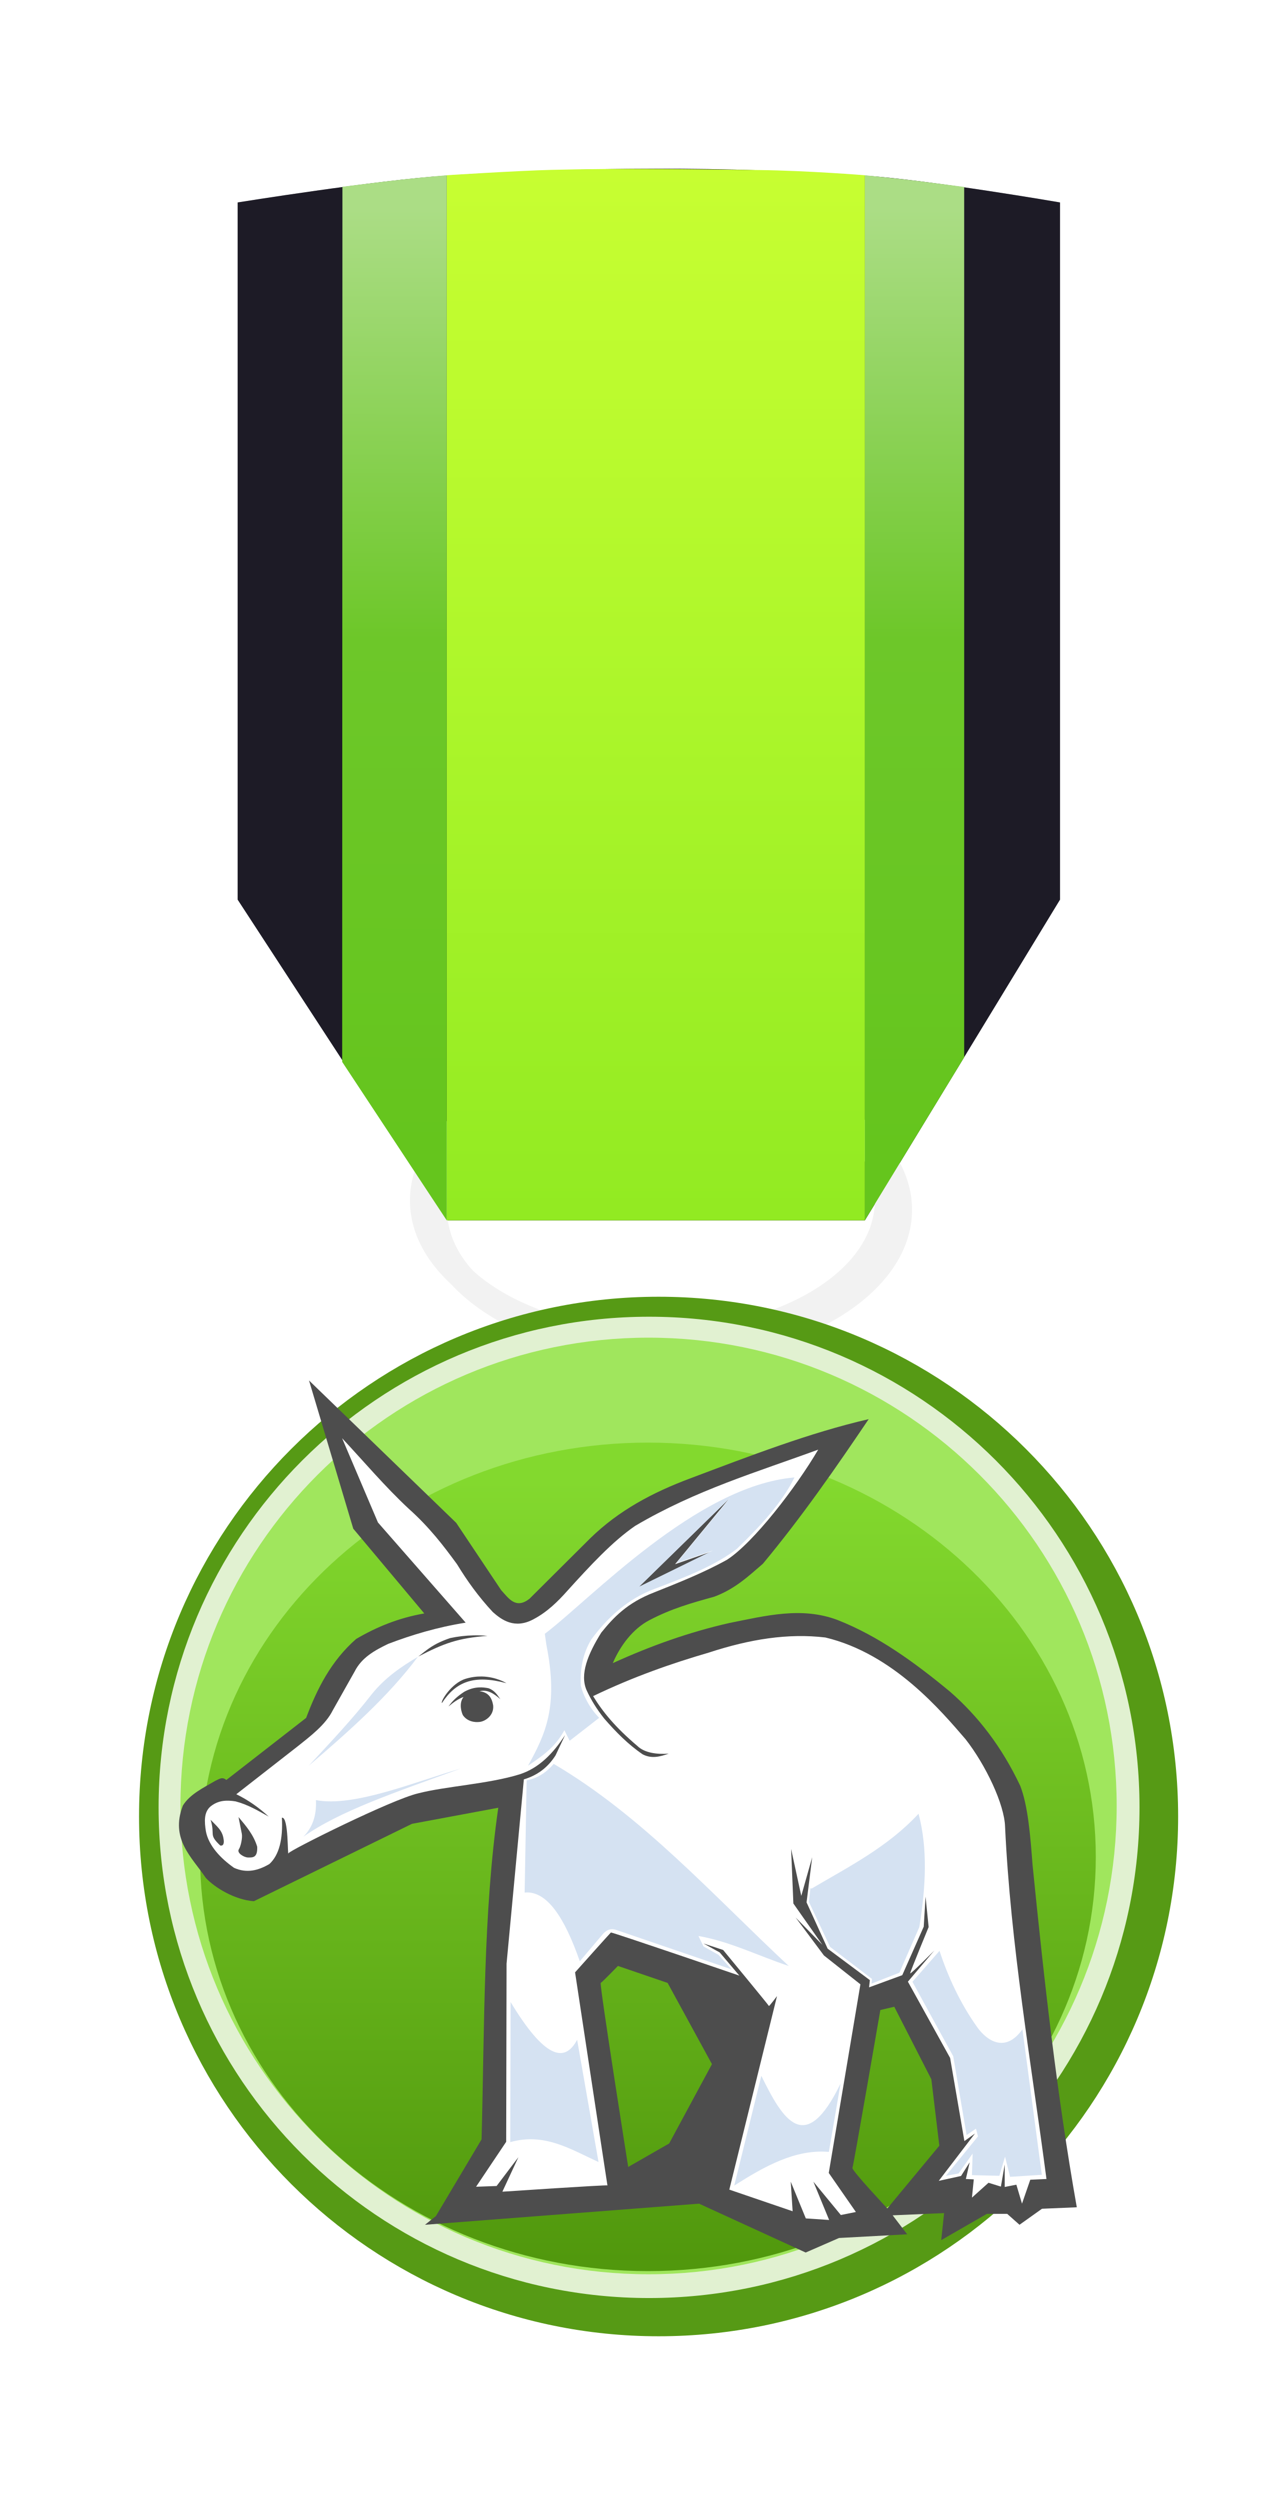 <?xml version="1.0" encoding="UTF-8" standalone="no"?>
<!-- Created with Inkscape (http://www.inkscape.org/) -->

<svg
   xmlns:dc="http://purl.org/dc/elements/1.1/"
   xmlns:cc="http://creativecommons.org/ns#"
   xmlns:rdf="http://www.w3.org/1999/02/22-rdf-syntax-ns#"
   xmlns:svg="http://www.w3.org/2000/svg"
   xmlns="http://www.w3.org/2000/svg"
   xmlns:xlink="http://www.w3.org/1999/xlink"
   xmlns:sodipodi="http://sodipodi.sourceforge.net/DTD/sodipodi-0.dtd"
   xmlns:inkscape="http://www.inkscape.org/namespaces/inkscape"
   width="525.17"
   height="1024.404"
   id="svg2"
   version="1.1"
   inkscape:version="0.48.4 r9939"
   sodipodi:docname="site-admin.svg"
   inkscape:export-filename="/home/marguerite/site-admin.png"
   inkscape:export-xdpi="8.2299995"
   inkscape:export-ydpi="8.2299995">
  <defs
     id="defs4">
    <linearGradient
       id="linearGradient5191">
      <stop
         style="stop-color:#83d92e;stop-opacity:1;"
         offset="0"
         id="stop5193" />
      <stop
         style="stop-color:#51980d;stop-opacity:1;"
         offset="1"
         id="stop5195" />
    </linearGradient>
    <linearGradient
       id="linearGradient5400">
      <stop
         style="stop-color:#eaebd6;stop-opacity:1;"
         offset="0"
         id="stop5402" />
      <stop
         style="stop-color:#fffdfe;stop-opacity:1;"
         offset="1"
         id="stop5404" />
    </linearGradient>
    <linearGradient
       id="linearGradient3851">
      <stop
         style="stop-color:#abdd85;stop-opacity:1;"
         offset="0"
         id="stop3853" />
      <stop
         id="stop3865"
         offset="0.454"
         style="stop-color:#6dc729;stop-opacity:1;" />
      <stop
         style="stop-color:#65c51d;stop-opacity:1;"
         offset="1"
         id="stop3855" />
    </linearGradient>
    <linearGradient
       id="linearGradient3839">
      <stop
         style="stop-color:#abdd85;stop-opacity:1;"
         offset="0"
         id="stop3841" />
      <stop
         id="stop3847"
         offset="0.455"
         style="stop-color:#6dc729;stop-opacity:1;" />
      <stop
         style="stop-color:#65c51d;stop-opacity:1;"
         offset="1"
         id="stop3843" />
    </linearGradient>
    <linearGradient
       id="linearGradient3817">
      <stop
         style="stop-color:#c7fe31;stop-opacity:1;"
         offset="0"
         id="stop3819" />
      <stop
         id="stop3825"
         offset="0.452"
         style="stop-color:#aff72b;stop-opacity:1;" />
      <stop
         style="stop-color:#92ea22;stop-opacity:1;"
         offset="1"
         id="stop3821" />
    </linearGradient>
    <filter
       inkscape:collect="always"
       id="filter3980"
       x="-0.205"
       width="1.41"
       y="-0.16"
       height="1.321"
       color-interpolation-filters="sRGB">
      <feGaussianBlur
         inkscape:collect="always"
         stdDeviation="28.804"
         id="feGaussianBlur3982" />
    </filter>
    <linearGradient
       inkscape:collect="always"
       xlink:href="#linearGradient3851"
       id="linearGradient3985"
       gradientUnits="userSpaceOnUse"
       x1="515"
       y1="72.362"
       x2="515"
       y2="460.362" />
    <linearGradient
       inkscape:collect="always"
       xlink:href="#linearGradient3839"
       id="linearGradient3988"
       gradientUnits="userSpaceOnUse"
       x1="281"
       y1="72.362"
       x2="280"
       y2="459.362" />
    <linearGradient
       inkscape:collect="always"
       xlink:href="#linearGradient3817"
       id="linearGradient3991"
       gradientUnits="userSpaceOnUse"
       x1="388.571"
       y1="57.21"
       x2="388.571"
       y2="486.648" />
    <filter
       id="filter4077"
       height="1.3"
       width="1.3"
       y="-0.15"
       x="-0.15"
       inkscape:menu-tooltip="Silk carpet texture, horizontal stripes"
       inkscape:menu="Textures"
       inkscape:label="Silk carpet"
       color-interpolation-filters="sRGB">
      <feTurbulence
         id="feTurbulence4079"
         type="turbulence"
         numOctaves="2"
         baseFrequency="0.01 0.11"
         seed="10" />
      <feColorMatrix
         id="feColorMatrix4081"
         result="result5"
         values="1 0 0 0 0 0 1 0 0 0 0 0 1 0 0 0 0 0 1.3 0 " />
      <feComposite
         id="feComposite4083"
         in2="result5"
         in="SourceGraphic"
         operator="out" />
      <feMorphology
         id="feMorphology4085"
         operator="dilate"
         radius="1.3"
         result="result3" />
      <feTurbulence
         id="feTurbulence4087"
         numOctaves="3"
         baseFrequency="0.08 0.05"
         type="fractalNoise"
         seed="7"
         result="result6" />
      <feGaussianBlur
         id="feGaussianBlur4089"
         stdDeviation="0.5"
         result="result7" />
      <feDisplacementMap
         id="feDisplacementMap4091"
         in2="result7"
         in="result3"
         xChannelSelector="R"
         yChannelSelector="G"
         scale="3"
         result="result4" />
      <feComposite
         id="feComposite4093"
         in2="result4"
         in="result4"
         k1="1"
         result="result2"
         operator="arithmetic"
         k2="1"
         k3="0"
         k4="0" />
      <feBlend
         id="feBlend4095"
         in2="result4"
         mode="normal"
         in="result2" />
    </filter>
    <filter
       id="filter4122"
       inkscape:label="Inner Shadow"
       inkscape:menu="Shadows and Glows"
       inkscape:menu-tooltip="Adds a colorizable drop shadow inside"
       color-interpolation-filters="sRGB">
      <feGaussianBlur
         id="feGaussianBlur4124"
         result="result6"
         stdDeviation="1.5" />
      <feComposite
         id="feComposite4126"
         in2="result6"
         operator="atop"
         in="SourceGraphic"
         result="result8" />
      <feComposite
         id="feComposite4128"
         in2="SourceAlpha"
         in="result8"
         operator="atop"
         result="fbSourceGraphic" />
      <feColorMatrix
         result="fbSourceGraphicAlpha"
         in="fbSourceGraphic"
         values="0 0 0 -1 0 0 0 0 -1 0 0 0 0 -1 0 0 0 0 1 0"
         id="feColorMatrix4168" />
      <feGaussianBlur
         id="feGaussianBlur4170"
         stdDeviation="4"
         result="result8"
         in="fbSourceGraphic" />
      <feOffset
         id="feOffset4172"
         dx="4"
         dy="4"
         result="result11" />
      <feComposite
         id="feComposite4174"
         in2="result11"
         result="result6"
         in="fbSourceGraphic"
         operator="in" />
      <feFlood
         id="feFlood4176"
         result="result10"
         in="result6"
         flood-opacity="1"
         flood-color="rgb(0,0,0)" />
      <feBlend
         id="feBlend4178"
         in2="result10"
         mode="normal"
         in="result6"
         result="result12" />
      <feComposite
         id="feComposite4180"
         in2="fbSourceGraphic"
         result="result2"
         operator="in" />
    </filter>
    <filter
       inkscape:collect="always"
       id="filter4190"
       inkscape:label="Sharpen"
       inkscape:menu="Image effects"
       inkscape:menu-tooltip="Sharpen edges and boundaries within the object, force=0.15"
       color-interpolation-filters="sRGB"
       x="0"
       y="0"
       width="1"
       height="1">
      <feGaussianBlur
         inkscape:collect="always"
         stdDeviation="2.565"
         id="feGaussianBlur4192"
         result="fbSourceGraphic" />
      <feColorMatrix
         result="fbSourceGraphicAlpha"
         in="fbSourceGraphic"
         values="0 0 0 -1 0 0 0 0 -1 0 0 0 0 -1 0 0 0 0 1 0"
         id="feColorMatrix4238" />
      <feGaussianBlur
         id="feGaussianBlur4240"
         in="fbSourceGraphic"
         stdDeviation="0.01 5"
         result="fbSourceGraphic" />
      <feColorMatrix
         result="fbSourceGraphicAlpha"
         in="fbSourceGraphic"
         values="0 0 0 -1 0 0 0 0 -1 0 0 0 0 -1 0 0 0 0 1 0"
         id="feColorMatrix4242" />
      <feConvolveMatrix
         id="feConvolveMatrix4244"
         order="3 3"
         kernelMatrix="0 -0.15 0 -0.15 1.6 -0.15 0 -0.15 0"
         divisor="1"
         in="fbSourceGraphic"
         targetX="1"
         targetY="1" />
    </filter>
    <linearGradient
       inkscape:collect="always"
       xlink:href="#linearGradient3509"
       id="linearGradient4353"
       gradientUnits="userSpaceOnUse"
       x1="-528.156"
       y1="241.797"
       x2="-117.812"
       y2="241.797" />
    <linearGradient
       id="linearGradient3509">
      <stop
         id="stop3511"
         style="stop-color:#ffffff;stop-opacity:1"
         offset="0" />
      <stop
         id="stop3513"
         style="stop-color:#ffffff;stop-opacity:0"
         offset="1" />
    </linearGradient>
    <linearGradient
       id="linearGradient5268">
      <stop
         id="stop5270"
         style="stop-color:#ffffff;stop-opacity:1"
         offset="0" />
      <stop
         id="stop5272"
         style="stop-color:#ffffff;stop-opacity:0"
         offset="1" />
    </linearGradient>
    <linearGradient
       id="linearGradient5275">
      <stop
         id="stop5277"
         style="stop-color:#ffffff;stop-opacity:1"
         offset="0" />
      <stop
         id="stop5279"
         style="stop-color:#ffffff;stop-opacity:0"
         offset="1" />
    </linearGradient>
    <linearGradient
       inkscape:collect="always"
       xlink:href="#linearGradient3509"
       id="linearGradient4646"
       gradientUnits="userSpaceOnUse"
       x1="277.945"
       y1="706.171"
       x2="273.608"
       y2="441.798"
       gradientTransform="translate(21.311,6.943)" />
    <linearGradient
       id="linearGradient5282">
      <stop
         id="stop5284"
         style="stop-color:#ffffff;stop-opacity:1"
         offset="0" />
      <stop
         id="stop5286"
         style="stop-color:#ffffff;stop-opacity:0"
         offset="1" />
    </linearGradient>
    <linearGradient
       inkscape:collect="always"
       xlink:href="#linearGradient5400"
       id="linearGradient5406"
       x1="351"
       y1="530.362"
       x2="351"
       y2="966.62"
       gradientUnits="userSpaceOnUse" />
    <filter
       id="filter5408"
       inkscape:label="Inner Shadow"
       inkscape:menu="Shadows and Glows"
       inkscape:menu-tooltip="Adds a colorizable drop shadow inside"
       color-interpolation-filters="sRGB">
      <feGaussianBlur
         id="feGaussianBlur5410"
         result="result6"
         stdDeviation="1.5" />
      <feComposite
         id="feComposite5412"
         in2="result6"
         operator="atop"
         in="SourceGraphic"
         result="result8" />
      <feComposite
         id="feComposite5414"
         in2="SourceAlpha"
         in="result8"
         operator="atop"
         result="fbSourceGraphic" />
      <feColorMatrix
         result="fbSourceGraphicAlpha"
         in="fbSourceGraphic"
         values="0 0 0 -1 0 0 0 0 -1 0 0 0 0 -1 0 0 0 0 1 0"
         id="feColorMatrix5416" />
      <feGaussianBlur
         id="feGaussianBlur5418"
         stdDeviation="4"
         result="result8"
         in="fbSourceGraphic" />
      <feOffset
         id="feOffset5420"
         dx="4"
         dy="4"
         result="result11" />
      <feComposite
         id="feComposite5422"
         in2="result11"
         result="result6"
         in="fbSourceGraphic"
         operator="in" />
      <feFlood
         id="feFlood5424"
         result="result10"
         in="result6"
         flood-opacity="1"
         flood-color="rgb(0,0,0)" />
      <feBlend
         id="feBlend5426"
         in2="result10"
         mode="normal"
         in="result6"
         result="result12" />
      <feComposite
         id="feComposite5428"
         in2="fbSourceGraphic"
         result="result2"
         operator="in" />
    </filter>
    <radialGradient
       gradientUnits="userSpaceOnUse"
       r="14.32"
       cy="44.608"
       cx="78.776"
       id="rect10551_3_">
      <stop
         id="stop95"
         style="stop-color:#2E3436"
         offset="0" />
      <stop
         id="stop97"
         style="stop-color:#000000;stop-opacity:1;"
         offset="0.722" />
      <stop
         id="stop99"
         style="stop-color:#2E3436"
         offset="1" />
    </radialGradient>
    <clipPath
       id="clipPath3368"
       clipPathUnits="userSpaceOnUse">
      <rect
         y="-31.078"
         x="57.035"
         height="653.875"
         width="915.425"
         id="rect3370"
         style="fill:#1f1f1f;fill-opacity:1;stroke:none"
         rx="20.782"
         ry="20.782" />
    </clipPath>
    <mask
       id="mask3667"
       maskUnits="userSpaceOnUse">
      <g
         style="filter:url(#filter3587)"
         id="g3669">
        <rect
           style="fill:url(#linearGradient3675);fill-opacity:1;stroke:none"
           id="rect3671"
           width="577.109"
           height="1144.758"
           x="-296.439"
           y="790.613" />
        <rect
           y="790.613"
           x="-990.231"
           height="1144.758"
           width="577.109"
           id="rect3673"
           style="fill:url(#linearGradient3677);fill-opacity:1;stroke:none"
           transform="scale(-1,1)" />
      </g>
    </mask>
    <filter
       color-interpolation-filters="sRGB"
       id="filter3587"
       inkscape:collect="always">
      <feGaussianBlur
         id="feGaussianBlur3589"
         stdDeviation="14.706"
         inkscape:collect="always" />
    </filter>
    <linearGradient
       y2="1362.992"
       x2="198.677"
       y1="1362.992"
       x1="-116.683"
       gradientUnits="userSpaceOnUse"
       id="linearGradient3675"
       xlink:href="#linearGradient3563"
       inkscape:collect="always" />
    <linearGradient
       id="linearGradient3563"
       inkscape:collect="always">
      <stop
         id="stop3565"
         offset="0"
         style="stop-color:#ffffff;stop-opacity:1;" />
      <stop
         id="stop3567"
         offset="1"
         style="stop-color:#ffffff;stop-opacity:0;" />
    </linearGradient>
    <linearGradient
       y2="1362.992"
       x2="198.677"
       y1="1362.992"
       x1="-116.683"
       gradientTransform="translate(-693.792,0)"
       gradientUnits="userSpaceOnUse"
       id="linearGradient3677"
       xlink:href="#linearGradient3563"
       inkscape:collect="always" />
    <mask
       id="mask3521"
       maskUnits="userSpaceOnUse">
      <rect
         y="919.911"
         x="-156.526"
         height="804.169"
         width="1087.993"
         id="rect3523"
         style="fill:url(#radialGradient3525);fill-opacity:1;stroke:none" />
    </mask>
    <radialGradient
       r="543.996"
       fy="1331.456"
       fx="389.47"
       cy="1331.456"
       cx="389.47"
       gradientTransform="matrix(0.965,0,0,1.307,11.547,-418.546)"
       gradientUnits="userSpaceOnUse"
       id="radialGradient3525"
       xlink:href="#linearGradient3469"
       inkscape:collect="always" />
    <linearGradient
       id="linearGradient3469">
      <stop
         id="stop3471"
         offset="0"
         style="stop-color:#ffffff;stop-opacity:0;" />
      <stop
         id="stop3473"
         offset="1"
         style="stop-color:#ffffff;stop-opacity:1;" />
    </linearGradient>
    <mask
       id="mask3702"
       maskUnits="userSpaceOnUse">
      <rect
         transform="scale(1,-1)"
         ry="0"
         rx="1.089"
         y="-100.865"
         x="-68.231"
         height="42.521"
         width="214.581"
         id="rect3704"
         style="fill:url(#linearGradient3706);fill-opacity:1;stroke:none" />
    </mask>
    <linearGradient
       y2="111.628"
       x2="49.443"
       y1="72.074"
       x1="49.443"
       gradientTransform="translate(0,-191.233)"
       gradientUnits="userSpaceOnUse"
       id="linearGradient3706"
       xlink:href="#linearGradient3686"
       inkscape:collect="always" />
    <linearGradient
       id="linearGradient3686"
       inkscape:collect="always">
      <stop
         id="stop3688"
         offset="0"
         style="stop-color:#ffffff;stop-opacity:1;" />
      <stop
         id="stop3690"
         offset="1"
         style="stop-color:#ffffff;stop-opacity:0;" />
    </linearGradient>
    <clipPath
       id="clipPath4613"
       clipPathUnits="userSpaceOnUse">
      <rect
         y="-31.078"
         x="57.035"
         height="653.875"
         width="915.425"
         id="rect4615"
         style="fill:#1f1f1f;fill-opacity:1;stroke:none"
         rx="20.782"
         ry="20.782" />
    </clipPath>
    <mask
       id="mask4617"
       maskUnits="userSpaceOnUse">
      <g
         style="filter:url(#filter3587)"
         id="g4619">
        <rect
           style="fill:url(#linearGradient3675);fill-opacity:1;stroke:none"
           id="rect4621"
           width="577.109"
           height="1144.758"
           x="-296.439"
           y="790.613" />
        <rect
           y="790.613"
           x="-990.231"
           height="1144.758"
           width="577.109"
           id="rect4623"
           style="fill:url(#linearGradient3677);fill-opacity:1;stroke:none"
           transform="scale(-1,1)" />
      </g>
    </mask>
    <linearGradient
       y2="1362.992"
       x2="198.677"
       y1="1362.992"
       x1="-116.683"
       gradientUnits="userSpaceOnUse"
       id="linearGradient4629"
       xlink:href="#linearGradient3563"
       inkscape:collect="always" />
    <linearGradient
       y2="1362.992"
       x2="198.677"
       y1="1362.992"
       x1="-116.683"
       gradientTransform="translate(-693.792,0)"
       gradientUnits="userSpaceOnUse"
       id="linearGradient4637"
       xlink:href="#linearGradient3563"
       inkscape:collect="always" />
    <mask
       id="mask4701"
       maskUnits="userSpaceOnUse">
      <rect
         y="919.911"
         x="-156.526"
         height="804.169"
         width="1087.993"
         id="rect4703"
         style="fill:url(#radialGradient3525);fill-opacity:1;stroke:none" />
    </mask>
    <radialGradient
       r="543.996"
       fy="1331.456"
       fx="389.47"
       cy="1331.456"
       cx="389.47"
       gradientTransform="matrix(0.965,0,0,1.307,11.547,-418.546)"
       gradientUnits="userSpaceOnUse"
       id="radialGradient4705"
       xlink:href="#linearGradient3469"
       inkscape:collect="always" />
    <linearGradient
       id="linearGradient4707">
      <stop
         id="stop4709"
         offset="0"
         style="stop-color:#ffffff;stop-opacity:0;" />
      <stop
         id="stop4711"
         offset="1"
         style="stop-color:#ffffff;stop-opacity:1;" />
    </linearGradient>
    <linearGradient
       id="linearGradient3398">
      <stop
         id="stop3400"
         offset="0"
         style="stop-color:#4dc7ff;stop-opacity:1;" />
      <stop
         id="stop3402"
         offset="1"
         style="stop-color:#c6f4ff;stop-opacity:0;" />
    </linearGradient>
    <linearGradient
       gradientTransform="translate(229.838,405.962)"
       y2="31.235"
       x2="104.532"
       y1="26.589"
       x1="92.628"
       gradientUnits="userSpaceOnUse"
       id="XMLID_1_">
      <stop
         id="stop19"
         style="stop-color:#FFFFFF"
         offset="0" />
      <stop
         id="stop21"
         style="stop-color:#888888"
         offset="0.639" />
    </linearGradient>
    <linearGradient
       id="linearGradient3290">
      <stop
         style="stop-color:yellow;stop-opacity:1;"
         offset="0"
         id="stop4492" />
      <stop
         style="stop-color:#f07800;stop-opacity:1;"
         offset="1"
         id="stop4494" />
    </linearGradient>
    <linearGradient
       gradientTransform="translate(229.838,405.962)"
       y2="31.235"
       x2="104.532"
       y1="26.589"
       x1="92.628"
       gradientUnits="userSpaceOnUse"
       id="linearGradient4781">
      <stop
         id="stop4783"
         style="stop-color:#FFFFFF"
         offset="0" />
      <stop
         id="stop4785"
         style="stop-color:#888888"
         offset="0.639" />
    </linearGradient>
    <linearGradient
       id="linearGradient3309">
      <stop
         style="stop-color:#f8ff8a;stop-opacity:1"
         offset="0"
         id="stop3311" />
      <stop
         style="stop-color:#ffffff;stop-opacity:0;"
         offset="1"
         id="stop3313" />
    </linearGradient>
    <linearGradient
       id="linearGradient1563">
      <stop
         id="stop1565"
         offset="0"
         style="stop-color:#ffffff;stop-opacity:1;" />
      <stop
         id="stop1567"
         offset="1"
         style="stop-color:white;stop-opacity:0;" />
    </linearGradient>
    <linearGradient
       id="linearGradient3946">
      <stop
         style="stop-color:#552b00;stop-opacity:1;"
         offset="0"
         id="stop3624" />
      <stop
         style="stop-color:#673400;stop-opacity:0;"
         offset="1"
         id="stop3950" />
    </linearGradient>
    <linearGradient
       id="linearGradient4845">
      <stop
         id="stop4847"
         offset="0"
         style="stop-color:#4dc7ff;stop-opacity:1;" />
      <stop
         id="stop4849"
         offset="1"
         style="stop-color:#c6f4ff;stop-opacity:0;" />
    </linearGradient>
    <linearGradient
       x1="9.6"
       y1="68.4"
       x2="129.6"
       y2="68.4"
       id="XMLID_18_"
       gradientUnits="userSpaceOnUse"
       gradientTransform="matrix(-1,-4.371139e-8,4.371139e-8,-1,1186.544,-193.371)">
      <stop
         style="stop-color:#003685;stop-opacity:1"
         offset="0"
         id="stop3251" />
      <stop
         style="stop-color:#083c8f;stop-opacity:1"
         offset="0.011"
         id="stop15" />
      <stop
         style="stop-color:#2451b1;stop-opacity:1"
         offset="0.053"
         id="stop17" />
      <stop
         style="stop-color:#3b63cd;stop-opacity:1"
         offset="0.099"
         id="stop3716" />
      <stop
         style="stop-color:#4d71e3;stop-opacity:1"
         offset="0.148"
         id="stop3718" />
      <stop
         style="stop-color:#597bf3;stop-opacity:1"
         offset="0.201"
         id="stop23" />
      <stop
         style="stop-color:#6180fc;stop-opacity:1"
         offset="0.262"
         id="stop25" />
      <stop
         style="stop-color:#6382ff;stop-opacity:1"
         offset="0.349"
         id="stop27" />
      <stop
         style="stop-color:#6382ff;stop-opacity:1"
         offset="0.586"
         id="stop31" />
      <stop
         style="stop-color:#003685;stop-opacity:1"
         offset="1"
         id="stop33" />
    </linearGradient>
    <radialGradient
       cx="69.6"
       cy="68.4"
       r="85"
       id="XMLID_20_"
       gradientUnits="userSpaceOnUse"
       gradientTransform="translate(1047.343,-330.171)">
      <stop
         style="stop-color:#6193ff;stop-opacity:1"
         offset="0.5"
         id="stop47" />
      <stop
         style="stop-color:#003685;stop-opacity:1"
         offset="0.781"
         id="stop3728" />
      <stop
         style="stop-color:#709dff;stop-opacity:1"
         offset="1"
         id="stop3730" />
    </radialGradient>
    <radialGradient
       cx="69.6"
       cy="145.4"
       r="141"
       id="XMLID_21_"
       gradientUnits="userSpaceOnUse"
       gradientTransform="translate(1047.343,-330.171)">
      <stop
         style="stop-color:#2c72c7;stop-opacity:0"
         offset="0.337"
         id="stop58" />
      <stop
         style="stop-color:#2c72c7;stop-opacity:1"
         offset="0.58"
         id="stop60" />
      <stop
         style="stop-color:#2c72c7;stop-opacity:0"
         offset="1"
         id="stop62" />
    </radialGradient>
    <filter
       color-interpolation-filters="sRGB"
       id="AI_Sfocatura_4">
      <feGaussianBlur
         stdDeviation="4"
         id="feGaussianBlur6" />
    </filter>
    <clipPath
       id="clipPath4458">
      <use
         id="use4460"
         x="0"
         y="0"
         width="1"
         height="1"
         xlink:href="#XMLID_10_" />
    </clipPath>
    <linearGradient
       x1="115.977"
       y1="72.4"
       x2="115.977"
       y2="120.4"
       id="XMLID_23_"
       gradientUnits="userSpaceOnUse">
      <stop
         style="stop-color:#00316e;stop-opacity:0"
         offset="0"
         id="stop79" />
      <stop
         style="stop-color:#00316e;stop-opacity:1"
         offset="1"
         id="stop81" />
    </linearGradient>
    <filter
       color-interpolation-filters="sRGB"
       x="-0.292"
       width="1.584"
       y="-0.057"
       height="1.115"
       id="filter4442">
      <feGaussianBlur
         inkscape:collect="always"
         stdDeviation="2.409"
         id="feGaussianBlur4444" />
    </filter>
    <linearGradient
       x1="115.977"
       y1="72.4"
       x2="115.977"
       y2="120.4"
       id="linearGradient4890"
       gradientUnits="userSpaceOnUse">
      <stop
         style="stop-color:#00316e;stop-opacity:0"
         offset="0"
         id="stop4892" />
      <stop
         style="stop-color:#00316e;stop-opacity:1"
         offset="1"
         id="stop4894" />
    </linearGradient>
    <filter
       color-interpolation-filters="sRGB"
       x="-0.292"
       width="1.584"
       y="-0.057"
       height="1.115"
       id="filter4446">
      <feGaussianBlur
         inkscape:collect="always"
         stdDeviation="2.409"
         id="feGaussianBlur4448" />
    </filter>
    <radialGradient
       cx="76.764"
       cy="58.062"
       r="66.164"
       id="XMLID_27_"
       gradientUnits="userSpaceOnUse"
       gradientTransform="matrix(0.94,0,0,0.94,4.215,4.133)">
      <stop
         style="stop-color:#ffffff;stop-opacity:1"
         offset="0"
         id="stop3750" />
      <stop
         style="stop-color:#fdfdfc;stop-opacity:1"
         offset="0.328"
         id="stop109" />
      <stop
         style="stop-color:#f4f5f4;stop-opacity:1"
         offset="0.677"
         id="stop3753" />
      <stop
         style="stop-color:#cacfd0;stop-opacity:1;"
         offset="1"
         id="stop3755" />
    </radialGradient>
    <radialGradient
       cx="66.137"
       cy="0.754"
       r="81.971"
       id="XMLID_25_"
       gradientUnits="userSpaceOnUse"
       gradientTransform="matrix(0.946,0,0,1,1051.132,-330.171)">
      <stop
         style="stop-color:#ffffff;stop-opacity:1;"
         offset="0.13"
         id="stop3759" />
      <stop
         style="stop-color:#ffffff;stop-opacity:0.169;"
         offset="0.5"
         id="stop3761" />
    </radialGradient>
    <radialGradient
       inkscape:collect="always"
       xlink:href="#linearGradient3699"
       id="radialGradient5881"
       gradientUnits="userSpaceOnUse"
       gradientTransform="matrix(0.517,0,0,2.85,50.509,-495.841)"
       cx="104.53"
       cy="249.748"
       fx="104.53"
       fy="249.748"
       r="58.048" />
    <linearGradient
       id="linearGradient3699">
      <stop
         id="stop3701"
         offset="0"
         style="stop-color:#ffffff;stop-opacity:1;" />
      <stop
         id="stop3703"
         offset="1"
         style="stop-color:#ffffff;stop-opacity:0;" />
    </linearGradient>
    <filter
       color-interpolation-filters="sRGB"
       id="filter4916">
      <feGaussianBlur
         stdDeviation="4"
         id="feGaussianBlur4918" />
    </filter>
    <linearGradient
       id="linearGradient3207">
      <stop
         style="stop-color:#ffffff;stop-opacity:1;"
         offset="0"
         id="stop3209" />
      <stop
         style="stop-color:#ffffff;stop-opacity:0;"
         offset="1"
         id="stop3211" />
    </linearGradient>
    <linearGradient
       id="XMLID_24_"
       gradientUnits="userSpaceOnUse"
       x1="181.016"
       y1="0"
       x2="181.016"
       y2="142.493">
      <stop
         offset="0"
         style="stop-color:#9fa4a5;stop-opacity:1;"
         id="stop3805" />
      <stop
         offset="0.455"
         style="stop-color:#cdd0d3;stop-opacity:1;"
         id="stop3807" />
      <stop
         offset="1"
         style="stop-color:#ffffff;stop-opacity:1;"
         id="stop64" />
    </linearGradient>
    <linearGradient
       y2="291.213"
       x2="212.952"
       y1="252.209"
       x1="431.973"
       gradientUnits="userSpaceOnUse"
       id="linearGradient5228">
      <stop
         id="stop5230"
         style="stop-color:#555555;stop-opacity:0.759;"
         offset="0" />
      <stop
         id="stop5232"
         style="stop-color:#666666;stop-opacity:0.241;"
         offset="0.5" />
      <stop
         id="stop5234"
         style="stop-color:#333333;stop-opacity:0.81;"
         offset="0.899" />
    </linearGradient>
    <linearGradient
       id="linearGradient4947"
       gradientUnits="userSpaceOnUse"
       x1="181.016"
       y1="0"
       x2="181.016"
       y2="142.493">
      <stop
         offset="0"
         style="stop-color:#9fa4a5;stop-opacity:1;"
         id="stop4949" />
      <stop
         offset="0.455"
         style="stop-color:#cdd0d3;stop-opacity:1;"
         id="stop4951" />
      <stop
         offset="1"
         style="stop-color:#ffffff;stop-opacity:1;"
         id="stop4953" />
    </linearGradient>
    <linearGradient
       id="XMLID_9_"
       gradientUnits="userSpaceOnUse"
       x1="71.999"
       y1="14.258"
       x2="71.999"
       y2="19.958"
       gradientTransform="matrix(1.003,0,0,1,-8.237,8)">
      <stop
         offset="0.25"
         style="stop-color:#71a8f5;stop-opacity:0;"
         id="stop46" />
      <stop
         offset="1"
         style="stop-color:#0057ae;stop-opacity:1"
         id="stop48" />
    </linearGradient>
    <linearGradient
       id="linearGradient4273">
      <stop
         style="stop-color:#ffffff;stop-opacity:1;"
         offset="0"
         id="stop4275" />
      <stop
         id="stop4474"
         offset="0.5"
         style="stop-color:#ffffff;stop-opacity:0.844;" />
      <stop
         style="stop-color:#ffffff;stop-opacity:0;"
         offset="1"
         id="stop4277" />
    </linearGradient>
    <linearGradient
       inkscape:collect="always"
       xlink:href="#linearGradient4034"
       id="linearGradient5883"
       gradientUnits="userSpaceOnUse"
       x1="221.04"
       y1="507.973"
       x2="57.036"
       y2="75.506" />
    <linearGradient
       inkscape:collect="always"
       id="linearGradient4034">
      <stop
         style="stop-color:#000000;stop-opacity:1;"
         offset="0"
         id="stop4036" />
      <stop
         style="stop-color:#000000;stop-opacity:0;"
         offset="1"
         id="stop4038" />
    </linearGradient>
    <clipPath
       clipPathUnits="userSpaceOnUse"
       id="clipPath4108">
      <path
         inkscape:connector-curvature="0"
         style="fill:url(#linearGradient4112);fill-opacity:1"
         d="m 108,104 c -0.532,9.178 -22.569,18.621 -44,18.621 C 39.712,122.621 20.001,113.936 20,104 L 19.995,17.783 108,17.831 108,104 z"
         id="path4110"
         sodipodi:nodetypes="cssccc" />
    </clipPath>
    <linearGradient
       id="linearGradient4246">
      <stop
         style="stop-color:#ffffff;stop-opacity:0;"
         offset="0"
         id="stop4248" />
      <stop
         id="stop4252"
         offset="0.17"
         style="stop-color:#ffffff;stop-opacity:0.764;" />
      <stop
         style="stop-color:#ffffff;stop-opacity:0;"
         offset="1"
         id="stop4250" />
    </linearGradient>
    <linearGradient
       id="linearGradient4307">
      <stop
         style="stop-color:#000000;stop-opacity:0;"
         offset="0"
         id="stop4309" />
      <stop
         id="stop4315"
         offset="0.5"
         style="stop-color:#000000;stop-opacity:0.025;" />
      <stop
         style="stop-color:#000000;stop-opacity:0.251;"
         offset="0.75"
         id="stop4317" />
      <stop
         style="stop-color:#2d2d2d;stop-opacity:1;"
         offset="1"
         id="stop4311" />
    </linearGradient>
    <clipPath
       clipPathUnits="userSpaceOnUse"
       id="clipPath4113">
      <rect
         style="fill:#000000;fill-opacity:0.955;stroke:none"
         id="rect4115"
         width="18.693"
         height="105.56"
         x="-126.301"
         y="18.388"
         rx="1.097"
         ry="0.072" />
    </clipPath>
    <linearGradient
       id="linearGradient4393">
      <stop
         style="stop-color:#495761;stop-opacity:0.858;"
         offset="0"
         id="stop4395" />
      <stop
         style="stop-color:#555555;stop-opacity:0"
         offset="1"
         id="stop4397" />
    </linearGradient>
    <clipPath
       clipPathUnits="userSpaceOnUse"
       id="clipPath4109">
      <rect
         ry="0.072"
         rx="1.097"
         y="18.388"
         x="-144.994"
         height="105.56"
         width="18.693"
         id="rect4111"
         style="fill:#000000;fill-opacity:0.955;stroke:none" />
    </clipPath>
    <linearGradient
       id="linearGradient5020">
      <stop
         style="stop-color:#495761;stop-opacity:0.858;"
         offset="0"
         id="stop5022" />
      <stop
         style="stop-color:#555555;stop-opacity:0"
         offset="1"
         id="stop5024" />
    </linearGradient>
    <clipPath
       clipPathUnits="userSpaceOnUse"
       id="clipPath4105">
      <rect
         style="fill:#000000;fill-opacity:0.955;stroke:none"
         id="rect4107"
         width="18.693"
         height="105.56"
         x="-163.687"
         y="18.388"
         rx="1.097"
         ry="0.072" />
    </clipPath>
    <linearGradient
       id="linearGradient5029">
      <stop
         style="stop-color:#495761;stop-opacity:0.858;"
         offset="0"
         id="stop5031" />
      <stop
         style="stop-color:#555555;stop-opacity:0"
         offset="1"
         id="stop5033" />
    </linearGradient>
    <radialGradient
       inkscape:collect="always"
       xlink:href="#linearGradient3699"
       id="radialGradient5885"
       gradientUnits="userSpaceOnUse"
       gradientTransform="matrix(0.517,0,0,2.85,50.509,-495.841)"
       cx="104.53"
       cy="249.748"
       fx="104.53"
       fy="249.748"
       r="58.048" />
    <linearGradient
       id="linearGradient5036">
      <stop
         id="stop5038"
         offset="0"
         style="stop-color:#ffffff;stop-opacity:1;" />
      <stop
         id="stop5040"
         offset="1"
         style="stop-color:#ffffff;stop-opacity:0;" />
    </linearGradient>
    <filter
       color-interpolation-filters="sRGB"
       id="filter5042">
      <feGaussianBlur
         stdDeviation="4"
         id="feGaussianBlur5044" />
    </filter>
    <linearGradient
       id="linearGradient5047">
      <stop
         style="stop-color:#ffffff;stop-opacity:1;"
         offset="0"
         id="stop5049" />
      <stop
         style="stop-color:#ffffff;stop-opacity:0;"
         offset="1"
         id="stop5051" />
    </linearGradient>
    <linearGradient
       id="linearGradient5058"
       gradientUnits="userSpaceOnUse"
       x1="181.016"
       y1="0"
       x2="181.016"
       y2="142.493">
      <stop
         offset="0"
         style="stop-color:#9fa4a5;stop-opacity:1;"
         id="stop5060" />
      <stop
         offset="0.455"
         style="stop-color:#cdd0d3;stop-opacity:1;"
         id="stop5062" />
      <stop
         offset="1"
         style="stop-color:#ffffff;stop-opacity:1;"
         id="stop5064" />
    </linearGradient>
    <linearGradient
       y2="291.213"
       x2="212.952"
       y1="252.209"
       x1="431.973"
       gradientUnits="userSpaceOnUse"
       id="linearGradient5085">
      <stop
         id="stop5087"
         style="stop-color:#555555;stop-opacity:0.759;"
         offset="0" />
      <stop
         id="stop5089"
         style="stop-color:#666666;stop-opacity:0.241;"
         offset="0.5" />
      <stop
         id="stop5091"
         style="stop-color:#333333;stop-opacity:0.81;"
         offset="0.899" />
    </linearGradient>
    <linearGradient
       id="linearGradient5094"
       gradientUnits="userSpaceOnUse"
       x1="181.016"
       y1="0"
       x2="181.016"
       y2="142.493">
      <stop
         offset="0"
         style="stop-color:#9fa4a5;stop-opacity:1;"
         id="stop5096" />
      <stop
         offset="0.455"
         style="stop-color:#cdd0d3;stop-opacity:1;"
         id="stop5098" />
      <stop
         offset="1"
         style="stop-color:#ffffff;stop-opacity:1;"
         id="stop5100" />
    </linearGradient>
    <linearGradient
       id="linearGradient5103"
       gradientUnits="userSpaceOnUse"
       x1="71.999"
       y1="14.258"
       x2="71.999"
       y2="19.958"
       gradientTransform="matrix(1.003,0,0,1,-8.237,8)">
      <stop
         offset="0.25"
         style="stop-color:#71a8f5;stop-opacity:0;"
         id="stop5105" />
      <stop
         offset="1"
         style="stop-color:#0057ae;stop-opacity:1"
         id="stop5107" />
    </linearGradient>
    <linearGradient
       id="linearGradient5124">
      <stop
         style="stop-color:#ffffff;stop-opacity:1;"
         offset="0"
         id="stop5126" />
      <stop
         id="stop5128"
         offset="0.5"
         style="stop-color:#ffffff;stop-opacity:0.844;" />
      <stop
         style="stop-color:#ffffff;stop-opacity:0;"
         offset="1"
         id="stop5130" />
    </linearGradient>
    <linearGradient
       inkscape:collect="always"
       xlink:href="#linearGradient4034"
       id="linearGradient5887"
       gradientUnits="userSpaceOnUse"
       x1="221.04"
       y1="507.973"
       x2="57.036"
       y2="75.506" />
    <clipPath
       clipPathUnits="userSpaceOnUse"
       id="clipPath5143">
      <path
         inkscape:connector-curvature="0"
         style="fill:url(#linearGradient4112);fill-opacity:1"
         d="m 108,104 c -0.532,9.178 -22.569,18.621 -44,18.621 C 39.712,122.621 20.001,113.936 20,104 L 19.995,17.783 108,17.831 108,104 z"
         id="path5145"
         sodipodi:nodetypes="cssccc" />
    </clipPath>
    <linearGradient
       id="linearGradient5159">
      <stop
         style="stop-color:#ffffff;stop-opacity:0;"
         offset="0"
         id="stop5161" />
      <stop
         id="stop5163"
         offset="0.17"
         style="stop-color:#ffffff;stop-opacity:0.764;" />
      <stop
         style="stop-color:#ffffff;stop-opacity:0;"
         offset="1"
         id="stop5165" />
    </linearGradient>
    <linearGradient
       id="linearGradient5168">
      <stop
         style="stop-color:#000000;stop-opacity:0;"
         offset="0"
         id="stop5170" />
      <stop
         id="stop5172"
         offset="0.5"
         style="stop-color:#000000;stop-opacity:0.025;" />
      <stop
         style="stop-color:#000000;stop-opacity:0.251;"
         offset="0.75"
         id="stop5174" />
      <stop
         style="stop-color:#2d2d2d;stop-opacity:1;"
         offset="1"
         id="stop5176" />
    </linearGradient>
    <clipPath
       clipPathUnits="userSpaceOnUse"
       id="clipPath5192">
      <rect
         style="fill:#000000;fill-opacity:0.955;stroke:none"
         id="rect5194"
         width="18.693"
         height="105.56"
         x="-126.301"
         y="18.388"
         rx="1.097"
         ry="0.072" />
    </clipPath>
    <linearGradient
       id="linearGradient5197">
      <stop
         style="stop-color:#495761;stop-opacity:0.858;"
         offset="0"
         id="stop5199" />
      <stop
         style="stop-color:#555555;stop-opacity:0"
         offset="1"
         id="stop5201" />
    </linearGradient>
    <clipPath
       clipPathUnits="userSpaceOnUse"
       id="clipPath5203">
      <rect
         ry="0.072"
         rx="1.097"
         y="18.388"
         x="-144.994"
         height="105.56"
         width="18.693"
         id="rect5205"
         style="fill:#000000;fill-opacity:0.955;stroke:none" />
    </clipPath>
    <linearGradient
       id="linearGradient5208">
      <stop
         style="stop-color:#495761;stop-opacity:0.858;"
         offset="0"
         id="stop5210" />
      <stop
         style="stop-color:#555555;stop-opacity:0"
         offset="1"
         id="stop5212" />
    </linearGradient>
    <clipPath
       clipPathUnits="userSpaceOnUse"
       id="clipPath5214">
      <rect
         style="fill:#000000;fill-opacity:0.955;stroke:none"
         id="rect5216"
         width="18.693"
         height="105.56"
         x="-163.687"
         y="18.388"
         rx="1.097"
         ry="0.072" />
    </clipPath>
    <linearGradient
       id="linearGradient5219">
      <stop
         style="stop-color:#495761;stop-opacity:0.858;"
         offset="0"
         id="stop5221" />
      <stop
         style="stop-color:#555555;stop-opacity:0"
         offset="1"
         id="stop5223" />
    </linearGradient>
    <linearGradient
       inkscape:collect="always"
       xlink:href="#linearGradient3851"
       id="linearGradient3976"
       gradientUnits="userSpaceOnUse"
       x1="515"
       y1="72.362"
       x2="515"
       y2="460.362" />
    <linearGradient
       inkscape:collect="always"
       xlink:href="#linearGradient3839"
       id="linearGradient3979"
       gradientUnits="userSpaceOnUse"
       x1="281"
       y1="72.362"
       x2="280"
       y2="459.362" />
    <linearGradient
       inkscape:collect="always"
       xlink:href="#linearGradient3817"
       id="linearGradient3982"
       gradientUnits="userSpaceOnUse"
       x1="388.571"
       y1="57.21"
       x2="388.571"
       y2="486.648" />
    <filter
       color-interpolation-filters="sRGB"
       inkscape:collect="always"
       id="filter4507">
      <feGaussianBlur
         inkscape:collect="always"
         stdDeviation="1.828"
         id="feGaussianBlur4509" />
    </filter>
    <filter
       color-interpolation-filters="sRGB"
       inkscape:collect="always"
       id="filter12087"
       x="-0.116"
       width="1.232"
       y="-0.167"
       height="1.334">
      <feGaussianBlur
         inkscape:collect="always"
         stdDeviation="4.66"
         id="feGaussianBlur12089" />
    </filter>
    <linearGradient
       inkscape:collect="always"
       xlink:href="#XMLID_24_-2"
       id="linearGradient15639"
       gradientUnits="userSpaceOnUse"
       x1="111.584"
       y1="62.622"
       x2="120.409"
       y2="62.622" />
    <linearGradient
       y2="62.622"
       x2="120.409"
       y1="62.622"
       x1="111.584"
       gradientUnits="userSpaceOnUse"
       id="XMLID_24_-2">
      <stop
         id="stop21-0"
         style="stop-color:#2E3436"
         offset="0.183" />
      <stop
         id="stop23-1"
         style="stop-color:#5C605E"
         offset="0.539" />
      <stop
         id="stop25-3"
         style="stop-color:#7C7F7A"
         offset="0.836" />
      <stop
         id="stop27-5"
         style="stop-color:#888A85"
         offset="1" />
    </linearGradient>
    <linearGradient
       inkscape:collect="always"
       xlink:href="#XMLID_25_-6"
       id="linearGradient15641"
       gradientUnits="userSpaceOnUse"
       x1="13.747"
       y1="43.694"
       x2="20.19"
       y2="43.694" />
    <linearGradient
       y2="43.694"
       x2="20.19"
       y1="43.694"
       x1="13.747"
       gradientUnits="userSpaceOnUse"
       id="XMLID_25_-6">
      <stop
         id="stop32"
         style="stop-color:#555753"
         offset="0.183" />
      <stop
         id="stop34"
         style="stop-color:#5C5E5A"
         offset="0.227" />
      <stop
         id="stop36"
         style="stop-color:#8F918B"
         offset="0.583" />
      <stop
         id="stop38"
         style="stop-color:#AEB1AA"
         offset="0.852" />
      <stop
         id="stop40"
         style="stop-color:#BABDB6"
         offset="1" />
    </linearGradient>
    <linearGradient
       inkscape:collect="always"
       xlink:href="#XMLID_26_"
       id="linearGradient15643"
       gradientUnits="userSpaceOnUse"
       x1="114.986"
       y1="83.816"
       x2="128"
       y2="83.816" />
    <linearGradient
       y2="83.816"
       x2="128"
       y1="83.816"
       x1="114.986"
       gradientUnits="userSpaceOnUse"
       id="XMLID_26_">
      <stop
         id="stop45"
         style="stop-color:#2E3436"
         offset="0.183" />
      <stop
         id="stop47-9"
         style="stop-color:#5C605E"
         offset="0.539" />
      <stop
         id="stop49"
         style="stop-color:#7C7F7A"
         offset="0.836" />
      <stop
         id="stop51"
         style="stop-color:#888A85"
         offset="1" />
    </linearGradient>
    <linearGradient
       inkscape:collect="always"
       xlink:href="#XMLID_27_-1"
       id="linearGradient15645"
       gradientUnits="userSpaceOnUse"
       x1="0"
       y1="63.398"
       x2="11.768"
       y2="63.398" />
    <linearGradient
       y2="63.398"
       x2="11.768"
       y1="63.398"
       x1="0"
       gradientUnits="userSpaceOnUse"
       id="XMLID_27_-1">
      <stop
         id="stop56"
         style="stop-color:#555753"
         offset="0.183" />
      <stop
         id="stop58-0"
         style="stop-color:#5C5E5A"
         offset="0.227" />
      <stop
         id="stop60-5"
         style="stop-color:#8F918B"
         offset="0.583" />
      <stop
         id="stop62-4"
         style="stop-color:#AEB1AA"
         offset="0.852" />
      <stop
         id="stop64-7"
         style="stop-color:#BABDB6"
         offset="1" />
    </linearGradient>
    <linearGradient
       inkscape:collect="always"
       xlink:href="#XMLID_28_"
       id="linearGradient15647"
       gradientUnits="userSpaceOnUse"
       x1="102.827"
       y1="106.597"
       x2="117.675"
       y2="106.597" />
    <linearGradient
       y2="106.597"
       x2="117.675"
       y1="106.597"
       x1="102.827"
       gradientUnits="userSpaceOnUse"
       id="XMLID_28_">
      <stop
         id="stop69"
         style="stop-color:#555753"
         offset="0.183" />
      <stop
         id="stop71"
         style="stop-color:#5C5E5A"
         offset="0.227" />
      <stop
         id="stop73"
         style="stop-color:#8F918B"
         offset="0.583" />
      <stop
         id="stop75"
         style="stop-color:#AEB1AA"
         offset="0.852" />
      <stop
         id="stop77"
         style="stop-color:#BABDB6"
         offset="1" />
    </linearGradient>
    <linearGradient
       inkscape:collect="always"
       xlink:href="#XMLID_29_"
       id="linearGradient15649"
       gradientUnits="userSpaceOnUse"
       x1="86.367"
       y1="107.231"
       x2="107.906"
       y2="107.231" />
    <linearGradient
       y2="107.231"
       x2="107.906"
       y1="107.231"
       x1="86.367"
       gradientUnits="userSpaceOnUse"
       id="XMLID_29_">
      <stop
         id="stop82"
         style="stop-color:#555753"
         offset="0.183" />
      <stop
         id="stop84"
         style="stop-color:#5C5E5A"
         offset="0.227" />
      <stop
         id="stop86"
         style="stop-color:#8F918B"
         offset="0.583" />
      <stop
         id="stop88"
         style="stop-color:#AEB1AA"
         offset="0.852" />
      <stop
         id="stop90"
         style="stop-color:#BABDB6"
         offset="1" />
    </linearGradient>
    <linearGradient
       inkscape:collect="always"
       xlink:href="#XMLID_30_"
       id="linearGradient15651"
       gradientUnits="userSpaceOnUse"
       x1="5.963"
       y1="91.194"
       x2="20.277"
       y2="91.194" />
    <linearGradient
       y2="91.194"
       x2="20.277"
       y1="91.194"
       x1="5.963"
       gradientUnits="userSpaceOnUse"
       id="XMLID_30_">
      <stop
         id="stop97-4"
         style="stop-color:#555753"
         offset="0.183" />
      <stop
         id="stop99-0"
         style="stop-color:#5C5E5A"
         offset="0.278" />
      <stop
         id="stop101"
         style="stop-color:#7C7E79"
         offset="0.742" />
      <stop
         id="stop103"
         style="stop-color:#888A85"
         offset="1" />
    </linearGradient>
    <linearGradient
       inkscape:collect="always"
       xlink:href="#XMLID_31_"
       id="linearGradient15653"
       gradientUnits="userSpaceOnUse"
       x1="18.756"
       y1="96.171"
       x2="35.311"
       y2="96.171" />
    <linearGradient
       y2="96.171"
       x2="35.311"
       y1="96.171"
       x1="18.756"
       gradientUnits="userSpaceOnUse"
       id="XMLID_31_">
      <stop
         id="stop108"
         style="stop-color:#555753"
         offset="0.183" />
      <stop
         id="stop110"
         style="stop-color:#5C5E5A"
         offset="0.227" />
      <stop
         id="stop112"
         style="stop-color:#8F918B"
         offset="0.583" />
      <stop
         id="stop114"
         style="stop-color:#AEB1AA"
         offset="0.852" />
      <stop
         id="stop116"
         style="stop-color:#BABDB6"
         offset="1" />
    </linearGradient>
    <linearGradient
       inkscape:collect="always"
       xlink:href="#XMLID_32_"
       id="linearGradient15655"
       gradientUnits="userSpaceOnUse"
       x1="49.718"
       y1="111.514"
       x2="75.081"
       y2="111.514" />
    <linearGradient
       y2="111.514"
       x2="75.081"
       y1="111.514"
       x1="49.718"
       gradientUnits="userSpaceOnUse"
       id="XMLID_32_">
      <stop
         id="stop121"
         style="stop-color:#555753"
         offset="0.183" />
      <stop
         id="stop123"
         style="stop-color:#5C5E5A"
         offset="0.227" />
      <stop
         id="stop125"
         style="stop-color:#8F918B"
         offset="0.583" />
      <stop
         id="stop127"
         style="stop-color:#AEB1AA"
         offset="0.852" />
      <stop
         id="stop129"
         style="stop-color:#BABDB6"
         offset="1" />
    </linearGradient>
    <linearGradient
       inkscape:collect="always"
       xlink:href="#XMLID_33_"
       id="linearGradient15657"
       gradientUnits="userSpaceOnUse"
       x1="73.484"
       y1="113.162"
       x2="78.917"
       y2="125.339" />
    <linearGradient
       y2="125.339"
       x2="78.917"
       y1="113.162"
       x1="73.484"
       gradientUnits="userSpaceOnUse"
       id="XMLID_33_">
      <stop
         id="stop134"
         style="stop-color:#555753"
         offset="0.183" />
      <stop
         id="stop136"
         style="stop-color:#5C5E5A"
         offset="0.227" />
      <stop
         id="stop138"
         style="stop-color:#8F918B"
         offset="0.583" />
      <stop
         id="stop140"
         style="stop-color:#AEB1AA"
         offset="0.852" />
      <stop
         id="stop142"
         style="stop-color:#BABDB6"
         offset="1" />
    </linearGradient>
    <linearGradient
       inkscape:collect="always"
       xlink:href="#XMLID_34_"
       id="linearGradient15659"
       gradientUnits="userSpaceOnUse"
       x1="77.079"
       y1="124.479"
       x2="91.842"
       y2="124.479" />
    <linearGradient
       y2="124.479"
       x2="91.842"
       y1="124.479"
       x1="77.079"
       gradientUnits="userSpaceOnUse"
       id="XMLID_34_">
      <stop
         id="stop147"
         style="stop-color:#555753"
         offset="0.183" />
      <stop
         id="stop149"
         style="stop-color:#5C5E5A"
         offset="0.227" />
      <stop
         id="stop151"
         style="stop-color:#8F918B"
         offset="0.583" />
      <stop
         id="stop153"
         style="stop-color:#AEB1AA"
         offset="0.852" />
      <stop
         id="stop155"
         style="stop-color:#BABDB6"
         offset="1" />
    </linearGradient>
    <linearGradient
       inkscape:collect="always"
       xlink:href="#XMLID_35_"
       id="linearGradient15661"
       gradientUnits="userSpaceOnUse"
       x1="31.116"
       y1="117.554"
       x2="42.23"
       y2="117.554" />
    <linearGradient
       y2="117.554"
       x2="42.23"
       y1="117.554"
       x1="31.116"
       gradientUnits="userSpaceOnUse"
       id="XMLID_35_">
      <stop
         id="stop160"
         style="stop-color:#555753"
         offset="0.183" />
      <stop
         id="stop162"
         style="stop-color:#5C5E5A"
         offset="0.227" />
      <stop
         id="stop164"
         style="stop-color:#8F918B"
         offset="0.583" />
      <stop
         id="stop166"
         style="stop-color:#AEB1AA"
         offset="0.852" />
      <stop
         id="stop168"
         style="stop-color:#BABDB6"
         offset="1" />
    </linearGradient>
    <linearGradient
       inkscape:collect="always"
       xlink:href="#XMLID_36_"
       id="linearGradient15663"
       gradientUnits="userSpaceOnUse"
       x1="41.891"
       y1="114.73"
       x2="50.731"
       y2="114.73" />
    <linearGradient
       y2="114.73"
       x2="50.731"
       y1="114.73"
       x1="41.891"
       gradientUnits="userSpaceOnUse"
       id="XMLID_36_">
      <stop
         id="stop173"
         style="stop-color:#2E3436"
         offset="0.183" />
      <stop
         id="stop175"
         style="stop-color:#5C605E"
         offset="0.539" />
      <stop
         id="stop177"
         style="stop-color:#7C7F7A"
         offset="0.836" />
      <stop
         id="stop179"
         style="stop-color:#888A85"
         offset="1" />
    </linearGradient>
    <linearGradient
       inkscape:collect="always"
       xlink:href="#XMLID_37_"
       id="linearGradient15703"
       gradientUnits="userSpaceOnUse"
       x1="30.963"
       y1="39.531"
       x2="105.869"
       y2="92.38"
       gradientTransform="matrix(0.884,-0.212,0.212,0.884,-7.133,11.11)" />
    <linearGradient
       y2="92.38"
       x2="105.869"
       y1="39.531"
       x1="30.963"
       gradientUnits="userSpaceOnUse"
       id="XMLID_37_">
      <stop
         id="stop184"
         style="stop-color:#555753"
         offset="0.183" />
      <stop
         id="stop186"
         style="stop-color:#5C5E5A"
         offset="0.239" />
      <stop
         id="stop188"
         style="stop-color:#7C7E79"
         offset="0.516" />
      <stop
         id="stop190"
         style="stop-color:#888A85"
         offset="0.669" />
      <stop
         id="stop192"
         style="stop-color:#2E3436"
         offset="1" />
    </linearGradient>
    <radialGradient
       inkscape:collect="always"
       xlink:href="#XMLID_38_"
       id="radialGradient15700"
       gradientUnits="userSpaceOnUse"
       cx="129.541"
       cy="52.301"
       r="144.167"
       gradientTransform="matrix(0.884,-0.212,0.212,0.884,-7.133,11.11)" />
    <radialGradient
       gradientUnits="userSpaceOnUse"
       r="144.167"
       cy="52.301"
       cx="129.541"
       id="XMLID_38_">
      <stop
         id="stop197"
         style="stop-color:#EEEEEC"
         offset="0" />
      <stop
         id="stop199"
         style="stop-color:#E9E9E7"
         offset="0.046" />
      <stop
         id="stop201"
         style="stop-color:#DADBD7"
         offset="0.103" />
      <stop
         id="stop203"
         style="stop-color:#C2C4BE"
         offset="0.167" />
      <stop
         id="stop205"
         style="stop-color:#BABDB6"
         offset="0.183" />
      <stop
         id="stop207"
         style="stop-color:#C4C6C0"
         offset="0.31" />
      <stop
         id="stop209"
         style="stop-color:#E2E3E0"
         offset="0.754" />
      <stop
         id="stop211"
         style="stop-color:#EEEEEC"
         offset="1" />
    </radialGradient>
    <radialGradient
       inkscape:collect="always"
       xlink:href="#XMLID_39_"
       id="radialGradient15697"
       gradientUnits="userSpaceOnUse"
       cx="98.134"
       cy="40.59"
       r="104.478"
       gradientTransform="matrix(0.884,-0.212,0.212,0.884,-7.133,11.11)" />
    <radialGradient
       gradientUnits="userSpaceOnUse"
       r="104.478"
       cy="40.59"
       cx="98.134"
       id="XMLID_39_">
      <stop
         id="stop216"
         style="stop-color:#BABDB6"
         offset="0.183" />
      <stop
         id="stop218"
         style="stop-color:#D2D3D1"
         offset="0.313" />
      <stop
         id="stop220"
         style="stop-color:#DDDDDD"
         offset="0.396" />
      <stop
         id="stop222"
         style="stop-color:#D8D9D8"
         offset="0.478" />
      <stop
         id="stop224"
         style="stop-color:#CACCC8"
         offset="0.579" />
      <stop
         id="stop226"
         style="stop-color:#BABDB6"
         offset="0.663" />
      <stop
         id="stop228"
         style="stop-color:#D6D7D3"
         offset="0.776" />
      <stop
         id="stop230"
         style="stop-color:#F4F4F3"
         offset="0.92" />
      <stop
         id="stop232"
         style="stop-color:#FFFFFF"
         offset="1" />
    </radialGradient>
    <linearGradient
       inkscape:collect="always"
       xlink:href="#linearGradient4538"
       id="linearGradient4544"
       x1="73.802"
       y1="15.845"
       x2="73.802"
       y2="53.724"
       gradientUnits="userSpaceOnUse"
       gradientTransform="matrix(0.961,0,0,0.961,2.738,2.753)" />
    <linearGradient
       id="linearGradient4538">
      <stop
         style="stop-color:#edffb5;stop-opacity:1;"
         offset="0"
         id="stop4540" />
      <stop
         style="stop-color:#edffb5;stop-opacity:0;"
         offset="1"
         id="stop4542" />
    </linearGradient>
    <radialGradient
       inkscape:collect="always"
       xlink:href="#linearGradient4560"
       id="radialGradient4566"
       cx="65.07"
       cy="53.69"
       fx="65.07"
       fy="53.69"
       r="46.562"
       gradientTransform="matrix(0.961,0,0,0.713,2.786,16.041)"
       gradientUnits="userSpaceOnUse" />
    <linearGradient
       id="linearGradient4560">
      <stop
         id="stop4562"
         offset="0"
         style="stop-color:#edffb5;stop-opacity:0;" />
      <stop
         style="stop-color:#a2b85a;stop-opacity:0.196;"
         offset="0.903"
         id="stop4568" />
      <stop
         id="stop4564"
         offset="1"
         style="stop-color:#577200;stop-opacity:0.397;" />
    </linearGradient>
    <linearGradient
       inkscape:collect="always"
       xlink:href="#XMLID_36_-4"
       id="linearGradient4746"
       gradientUnits="userSpaceOnUse"
       gradientTransform="matrix(0.961,0,0,0.961,3.047,2.762)"
       x1="27.754"
       y1="66.958"
       x2="60.613"
       y2="66.958" />
    <linearGradient
       y2="114.73"
       x2="50.731"
       y1="114.73"
       x1="41.891"
       gradientUnits="userSpaceOnUse"
       id="XMLID_36_-4">
      <stop
         id="stop173-5"
         style="stop-color:#2E3436"
         offset="0.183" />
      <stop
         id="stop175-8"
         style="stop-color:#5C605E"
         offset="0.539" />
      <stop
         id="stop177-5"
         style="stop-color:#7C7F7A"
         offset="0.836" />
      <stop
         id="stop179-7"
         style="stop-color:#888A85"
         offset="1" />
    </linearGradient>
    <filter
       color-interpolation-filters="sRGB"
       inkscape:collect="always"
       id="filter4640">
      <feGaussianBlur
         inkscape:collect="always"
         stdDeviation="0.705"
         id="feGaussianBlur4642" />
    </filter>
    <linearGradient
       inkscape:collect="always"
       xlink:href="#linearGradient4618"
       id="linearGradient4748"
       gradientUnits="userSpaceOnUse"
       x1="7.455"
       y1="18.404"
       x2="49.485"
       y2="67.312" />
    <linearGradient
       inkscape:collect="always"
       id="linearGradient4618">
      <stop
         style="stop-color:#fefefe;stop-opacity:1;"
         offset="0"
         id="stop4620" />
      <stop
         style="stop-color:#fefefe;stop-opacity:0;"
         offset="1"
         id="stop4622" />
    </linearGradient>
    <linearGradient
       inkscape:collect="always"
       xlink:href="#linearGradient4046"
       id="linearGradient10784"
       gradientUnits="userSpaceOnUse"
       gradientTransform="matrix(0.817,0,0,0.814,9.918,21.711)"
       x1="26.243"
       y1="3.946"
       x2="61.184"
       y2="39.024" />
    <linearGradient
       inkscape:collect="always"
       id="linearGradient4046">
      <stop
         style="stop-color:#ffffff;stop-opacity:1;"
         offset="0"
         id="stop4048" />
      <stop
         style="stop-color:#ffffff;stop-opacity:0;"
         offset="1"
         id="stop4050" />
    </linearGradient>
    <radialGradient
       inkscape:collect="always"
       xlink:href="#linearGradient12009"
       id="radialGradient12023"
       gradientUnits="userSpaceOnUse"
       gradientTransform="matrix(1,0,0,0.821,0,8.76)"
       cx="86.09"
       cy="48.804"
       fx="86.09"
       fy="48.804"
       r="6.894" />
    <linearGradient
       inkscape:collect="always"
       id="linearGradient12009">
      <stop
         style="stop-color:#fefefe;stop-opacity:1;"
         offset="0"
         id="stop12011" />
      <stop
         style="stop-color:#fefefe;stop-opacity:0;"
         offset="1"
         id="stop12013" />
    </linearGradient>
    <filter
       color-interpolation-filters="sRGB"
       inkscape:collect="always"
       id="filter12017"
       x="-0.085"
       width="1.17"
       y="-0.102"
       height="1.205">
      <feGaussianBlur
         inkscape:collect="always"
         stdDeviation="0.489"
         id="feGaussianBlur12019" />
    </filter>
    <radialGradient
       inkscape:collect="always"
       xlink:href="#linearGradient12027"
       id="radialGradient12033"
       cx="65.07"
       cy="53.94"
       fx="93.001"
       fy="77.308"
       r="46.562"
       gradientTransform="matrix(0.872,0,0,0.647,8.281,19.705)"
       gradientUnits="userSpaceOnUse" />
    <linearGradient
       inkscape:collect="always"
       id="linearGradient12027">
      <stop
         style="stop-color:#f7ffb9;stop-opacity:1;"
         offset="0"
         id="stop12029" />
      <stop
         style="stop-color:#f7ffb9;stop-opacity:0;"
         offset="1"
         id="stop12031" />
    </linearGradient>
    <radialGradient
       inkscape:collect="always"
       xlink:href="#linearGradient12132"
       id="radialGradient12138"
       cx="64.172"
       cy="61.531"
       fx="102.66"
       fy="44.958"
       r="61.732"
       gradientTransform="matrix(1,0,0,0.534,0,28.703)"
       gradientUnits="userSpaceOnUse" />
    <linearGradient
       id="linearGradient12132">
      <stop
         style="stop-color:#c0ed32;stop-opacity:1;"
         offset="0"
         id="stop12134" />
      <stop
         id="stop12140"
         offset="0.758"
         style="stop-color:#c0ed32;stop-opacity:0.498;" />
      <stop
         style="stop-color:#c0ed32;stop-opacity:0;"
         offset="1"
         id="stop12136" />
    </linearGradient>
    <filter
       color-interpolation-filters="sRGB"
       inkscape:collect="always"
       id="filter12059"
       x="-0.306"
       width="1.612"
       y="-0.134"
       height="1.268">
      <feGaussianBlur
         inkscape:collect="always"
         stdDeviation="2.525"
         id="feGaussianBlur12061" />
    </filter>
    <clipPath
       clipPathUnits="userSpaceOnUse"
       id="clipPath12125">
      <path
         inkscape:connector-curvature="0"
         style="fill:url(#radialGradient12129);fill-opacity:1;stroke:none"
         d="m 65.05,-64.318 c -17.462,0 -32.84,8.926 -41.812,22.469 -0.361,0.545 -0.691,1.097 -1.031,1.656 -0.203,0.335 -0.398,0.692 -0.594,1.031 -1.927,3.663 -2.976,7.732 -2.781,12.062 0.226,5.007 2.094,9.845 5.406,14.219 3.573,4.718 8.751,8.777 15.188,11.844 6.743,3.212 14.595,5.199 22.938,5.656 8.38,0.459 16.862,-0.647 24.688,-3.438 7.492,-2.671 13.369,-6.517 17.531,-11 3.866,-4.165 6.171,-8.796 7,-13.469 0.741,-4.174 0.299,-8.371 -1.219,-12.344 C 102.325,-52.579 85.054,-64.318 65.05,-64.318 z"
         id="path12127"
         sodipodi:nodetypes="csscssssssscc" />
    </clipPath>
    <filter
       color-interpolation-filters="sRGB"
       inkscape:collect="always"
       id="filter12121">
      <feGaussianBlur
         inkscape:collect="always"
         stdDeviation="0.689"
         id="feGaussianBlur12123" />
    </filter>
    <linearGradient
       inkscape:collect="always"
       xlink:href="#linearGradient4178"
       id="linearGradient4184"
       x1="75.5"
       y1="108.25"
       x2="69.5"
       y2="109.5"
       gradientUnits="userSpaceOnUse" />
    <linearGradient
       inkscape:collect="always"
       id="linearGradient4178">
      <stop
         style="stop-color:#ffffff;stop-opacity:1;"
         offset="0"
         id="stop4180" />
      <stop
         style="stop-color:#ffffff;stop-opacity:0;"
         offset="1"
         id="stop4182" />
    </linearGradient>
    <filter
       color-interpolation-filters="sRGB"
       inkscape:collect="always"
       x="-0.137"
       width="1.275"
       y="-0.074"
       height="1.148"
       id="filter4160">
      <feGaussianBlur
         inkscape:collect="always"
         stdDeviation="0.415"
         id="feGaussianBlur4162" />
    </filter>
    <linearGradient
       inkscape:collect="always"
       xlink:href="#linearGradient4170"
       id="linearGradient4176"
       x1="36.5"
       y1="97.375"
       x2="30"
       y2="94.125"
       gradientUnits="userSpaceOnUse" />
    <linearGradient
       inkscape:collect="always"
       id="linearGradient4170">
      <stop
         style="stop-color:#ffffff;stop-opacity:1;"
         offset="0"
         id="stop4172" />
      <stop
         style="stop-color:#ffffff;stop-opacity:0;"
         offset="1"
         id="stop4174" />
    </linearGradient>
    <filter
       color-interpolation-filters="sRGB"
       inkscape:collect="always"
       x="-0.184"
       width="1.369"
       y="-0.065"
       height="1.13"
       id="filter4156">
      <feGaussianBlur
         inkscape:collect="always"
         stdDeviation="0.365"
         id="feGaussianBlur4158" />
    </filter>
    <linearGradient
       inkscape:collect="always"
       xlink:href="#linearGradient4188"
       id="linearGradient4194"
       x1="104.152"
       y1="100.688"
       x2="108.334"
       y2="98.39"
       gradientUnits="userSpaceOnUse" />
    <linearGradient
       id="linearGradient4188">
      <stop
         style="stop-color:#ffffff;stop-opacity:0;"
         offset="0"
         id="stop4190" />
      <stop
         style="stop-color:#ffffff;stop-opacity:1;"
         offset="1"
         id="stop4192" />
    </linearGradient>
    <filter
       color-interpolation-filters="sRGB"
       inkscape:collect="always"
       x="-0.075"
       width="1.151"
       y="-0.133"
       height="1.265"
       id="filter4196">
      <feGaussianBlur
         inkscape:collect="always"
         stdDeviation="0.436"
         id="feGaussianBlur4198" />
    </filter>
    <linearGradient
       y2="98.39"
       x2="108.334"
       y1="100.688"
       x1="104.152"
       gradientUnits="userSpaceOnUse"
       id="linearGradient7089"
       xlink:href="#linearGradient4188"
       inkscape:collect="always" />
    <linearGradient
       inkscape:collect="always"
       xlink:href="#linearGradient5191"
       id="linearGradient5198"
       x1="274.741"
       y1="581.54"
       x2="274.741"
       y2="983.267"
       gradientUnits="userSpaceOnUse" />
    <filter
       inkscape:collect="always"
       id="filter5220">
      <feGaussianBlur
         inkscape:collect="always"
         stdDeviation="6.395"
         id="feGaussianBlur5222" />
    </filter>
    <filter
       inkscape:collect="always"
       id="filter5240">
      <feGaussianBlur
         inkscape:collect="always"
         stdDeviation="2.13"
         id="feGaussianBlur5242" />
    </filter>
    <filter
       inkscape:collect="always"
       id="filter5244">
      <feGaussianBlur
         inkscape:collect="always"
         stdDeviation="2.13"
         id="feGaussianBlur5246" />
    </filter>
    <linearGradient
       inkscape:collect="always"
       xlink:href="#linearGradient5191"
       id="linearGradient5324"
       gradientUnits="userSpaceOnUse"
       x1="274.741"
       y1="581.54"
       x2="274.741"
       y2="983.267" />
    <filter
       id="filter5330"
       style="color-interpolation-filters:sRGB;"
       inkscape:label="Drop Shadow">
      <feFlood
         id="feFlood5332"
         flood-opacity="0.5"
         flood-color="rgb(0,0,0)"
         result="flood" />
      <feComposite
         id="feComposite5334"
         in2="SourceGraphic"
         in="flood"
         operator="in"
         result="composite1" />
      <feGaussianBlur
         id="feGaussianBlur5336"
         in="composite"
         stdDeviation="2"
         result="blur" />
      <feOffset
         id="feOffset5338"
         dx="4"
         dy="4"
         result="offset" />
      <feComposite
         id="feComposite5340"
         in2="offset"
         in="SourceGraphic"
         operator="over"
         result="composite2" />
    </filter>
    <linearGradient
       inkscape:collect="always"
       xlink:href="#linearGradient5191"
       id="linearGradient5360"
       gradientUnits="userSpaceOnUse"
       x1="274.741"
       y1="581.54"
       x2="274.741"
       y2="983.267" />
    <linearGradient
       inkscape:collect="always"
       xlink:href="#linearGradient3817"
       id="linearGradient5405"
       gradientUnits="userSpaceOnUse"
       x1="388.571"
       y1="57.21"
       x2="388.571"
       y2="486.648" />
    <linearGradient
       inkscape:collect="always"
       xlink:href="#linearGradient3839"
       id="linearGradient5407"
       gradientUnits="userSpaceOnUse"
       x1="281"
       y1="72.362"
       x2="280"
       y2="459.362" />
    <linearGradient
       inkscape:collect="always"
       xlink:href="#linearGradient3851"
       id="linearGradient5409"
       gradientUnits="userSpaceOnUse"
       x1="515"
       y1="72.362"
       x2="515"
       y2="460.362" />
  </defs>
  <sodipodi:namedview
     id="base"
     pagecolor="#ffffff"
     bordercolor="#666666"
     borderopacity="1.0"
     inkscape:pageopacity="0.0"
     inkscape:pageshadow="2"
     inkscape:zoom="0.5"
     inkscape:cx="192.69594"
     inkscape:cy="260.5036"
     inkscape:document-units="px"
     inkscape:current-layer="layer1"
     showgrid="false"
     showguides="true"
     inkscape:guide-bbox="true"
     inkscape:window-width="1024"
     inkscape:window-height="721"
     inkscape:window-x="-2"
     inkscape:window-y="-3"
     inkscape:window-maximized="1"
     fit-margin-top="0"
     fit-margin-left="0"
     fit-margin-right="0"
     fit-margin-bottom="0" />
  <g
     inkscape:label="Layer 1"
     inkscape:groupmode="layer"
     id="layer1"
     transform="translate(-119.415,13.456)">
    <g
       id="g5411">
      <g
         transform="translate(-0.299,0)"
         id="g7688">
        <path
           sodipodi:nodetypes="caacccccc"
           inkscape:connector-curvature="0"
           id="path3878"
           d="m 217.143,69.505 c 0,0 56.967,-9.163 85.714,-11 57.027,-3.644 114.419,-3.901 171.429,0 26.855,1.838 80,11 80,11 l 0,285.714 -80,131.429 -171.429,0 -85.714,-131.429 z"
           style="opacity:0.5;fill:#1d1b26;fill-opacity:1;stroke:none;filter:url(#filter3980)" />
        <path
           style="fill:#1d1b26;fill-opacity:1;stroke:none"
           d="m 217.143,69.505 c 0,0 56.967,-9.163 85.714,-11 57.027,-3.644 114.419,-3.901 171.429,0 26.855,1.838 80,11 80,11 l 0,285.714 -80,131.429 -171.429,0 -85.714,-131.429 z"
           id="path3005"
           inkscape:connector-curvature="0"
           sodipodi:nodetypes="caacccccc" />
        <g
           id="g4258"
           transform="matrix(0.953,0,0,0.953,19.985,-7.875)">
          <path
             style="fill:#f2f2f2;fill-opacity:1;stroke:none;filter:url(#filter4190)"
             d="m 387,445.375 c -58.542,0 -106,29.101 -106,65 0,35.899 47.458,65 106,65 58.542,0 106,-29.101 106,-65 0,-35.899 -47.458,-65 -106,-65 z m 0,9.5 c 51.919,0 94,24.848 94,55.5 0,30.652 -42.081,55.5 -94,55.5 -51.919,0 -94,-24.848 -94,-55.5 0,-30.652 42.081,-55.5 94,-55.5 z"
             id="path4152"
             inkscape:connector-curvature="0" />
          <path
             id="path4105"
             d="m 387,445.375 c -58.542,0 -106,29.101 -106,65 0,35.899 47.458,65 106,65 58.542,0 106,-29.101 106,-65 0,-35.899 -47.458,-65 -106,-65 z m 0,9.5 c 51.919,0 94,24.848 94,55.5 0,30.652 -42.081,55.5 -94,55.5 -51.919,0 -94,-24.848 -94,-55.5 0,-30.652 42.081,-55.5 94,-55.5 z"
             style="fill:#f2f2f2;fill-opacity:1;stroke:none;filter:url(#filter4122)"
             inkscape:connector-curvature="0" />
        </g>
        <path
           style="fill:url(#linearGradient5405);fill-opacity:1;stroke:none"
           d="m 302.857,58.362 0,428.286 171.429,0 0,-428.286 c 0,0 -23.425,-1.89 -43.036,-2.125 -28.409,-0.341 -56.842,-0.802 -85.25,-0.089 -14.395,0.362 -43.143,2.214 -43.143,2.214 z"
           id="path3799"
           inkscape:connector-curvature="0"
           sodipodi:nodetypes="ccccsac" />
        <path
           style="fill:url(#linearGradient5407);fill-opacity:1;stroke:none"
           d="m 260.1,63.072 c 0,0 13.866,-1.745 20.808,-2.536 4.027,-0.459 8.057,-0.887 12.091,-1.283 3.284,-0.323 9.858,-0.891 9.858,-0.891 l 0,428.286 L 260,421.71 z"
           id="path3837"
           inkscape:connector-curvature="0"
           sodipodi:nodetypes="caacccc" />
        <path
           style="fill:url(#linearGradient5409);stroke:none"
           d="m 474.286,58.362 c 0,0 7.487,0.77 11.228,1.177 3.532,0.384 7.064,0.767 10.591,1.192 C 502.409,61.492 515,63.162 515,63.162 l 0,356.7 -40.714,66.786 z"
           id="path3849"
           inkscape:connector-curvature="0"
           sodipodi:nodetypes="caacccc" />
      </g>
      <g
         id="g5378">
        <path
           sodipodi:type="arc"
           style="fill:#569a15;fill-opacity:1;stroke:none;filter:url(#filter5330)"
           id="path4399"
           sodipodi:cx="273"
           sodipodi:cy="775.40405"
           sodipodi:rx="213"
           sodipodi:ry="213"
           d="m 486,775.404 c 0,117.637 -95.363,213 -213,213 -117.637,0 -213,-95.363 -213,-213 0,-117.637 95.363,-213 213,-213 117.637,0 213,95.363 213,213 z"
           transform="translate(112.415,-48.456)" />
        <path
           transform="matrix(0.944,0,0,0.944,127.795,-4.771)"
           d="m 486,775.404 c 0,117.637 -95.363,213 -213,213 -117.637,0 -213,-95.363 -213,-213 0,-117.637 95.363,-213 213,-213 117.637,0 213,95.363 213,213 z"
           sodipodi:ry="213"
           sodipodi:rx="213"
           sodipodi:cy="775.40405"
           sodipodi:cx="273"
           id="path5185"
           style="fill:#e1f1d1;fill-opacity:1;stroke:none;filter:url(#filter5240)"
           sodipodi:type="arc" />
        <path
           sodipodi:type="arc"
           style="fill:#a0e65d;fill-opacity:1;stroke:none;filter:url(#filter5244)"
           id="path5187"
           sodipodi:cx="273"
           sodipodi:cy="775.40405"
           sodipodi:rx="213"
           sodipodi:ry="213"
           d="m 486,775.404 c 0,117.637 -95.363,213 -213,213 -117.637,0 -213,-95.363 -213,-213 0,-117.637 95.363,-213 213,-213 117.637,0 213,95.363 213,213 z"
           transform="matrix(0.901,0,0,0.901,139.331,27.993)" />
        <path
           transform="matrix(0.862,0,0,0.797,149.725,129.491)"
           d="m 486,775.404 c 0,117.637 -95.363,213 -213,213 -117.637,0 -213,-95.363 -213,-213 0,-117.637 95.363,-213 213,-213 117.637,0 213,95.363 213,213 z"
           sodipodi:ry="213"
           sodipodi:rx="213"
           sodipodi:cy="775.40405"
           sodipodi:cx="273"
           id="path5189"
           style="fill:url(#linearGradient5360);fill-opacity:1;stroke:none;filter:url(#filter5220)"
           sodipodi:type="arc" />
        <path
           sodipodi:nodetypes="ccccccccccccccccccccccccccccccccccccccccccc"
           inkscape:connector-curvature="0"
           id="path4480"
           d="m 323.68,727.357 -35.37,6.585 -64.796,31.728 c -7.846,-0.528 -16.052,-5.606 -19.707,-9.555 -5.714,-8.527 -14.737,-15.89 -9.422,-29.657 2.917,-4.686 8.376,-7.239 13.375,-10.177 1.408,-0.573 2.708,-1.797 4.458,-0.299 l 32.695,-25.442 c 4.497,-11.953 10.221,-23.289 20.509,-32.327 8.174,-4.804 17.218,-8.605 27.94,-10.476 l -29.129,-34.722 -18.131,-60.763 60.338,58.368 18.428,27.538 c 3.152,3.451 5.983,7.918 11.592,3.592 l 24.967,-24.844 c 11.706,-11.411 25.573,-18.781 41.018,-24.545 24.373,-9.17 48.746,-18.631 73.119,-24.245 -13.533,20.024 -27.346,39.967 -43.396,59.266 -5.83,4.998 -11.278,10.238 -19.914,13.47 -9.634,2.678 -17.505,4.88 -26.661,9.673 -6.713,3.516 -11.882,10.379 -14.951,17.565 15.437,-7.042 31.323,-12.725 47.854,-16.463 14.762,-2.923 29.525,-6.779 44.287,-1.197 16.654,6.513 31.588,17.354 46.071,29.334 11.536,10.05 21.307,22.686 28.831,38.613 3.159,8.158 4.14,20.182 5.053,32.327 4.708,47.018 9.91,93.954 18.131,140.383 l -14.267,0.599 -9.214,6.585 -5.053,-4.49 -8.322,0 -18.725,10.776 1.189,-11.075 -21.103,0.898 5.945,7.782 -27.94,1.497 -13.673,5.986 -43.693,-20.055 -112.353,8.68 4.458,-3.592 18.726,-31.429 c 1.219,-45.891 0.641,-92.786 6.836,-135.893 z"
           style="fill:none;stroke:none" />
        <path
           sodipodi:nodetypes="cccccccccccccccccccccccccccccccccccccccccccccccccccccccscccccccccccccccccccccccccccccccscscccccccccccsc"
           inkscape:connector-curvature="0"
           id="path4482"
           d="m 234.974,731.449 c 0.485,8.834 -1.12,15.291 -5.096,18.972 -4.568,2.697 -9.325,3.873 -14.515,1.555 -5.557,-3.91 -10.437,-9.102 -11.54,-14.97 -0.603,-3.78 -0.918,-7.811 1.967,-10.222 3.211,-2.553 6.671,-2.586 10.192,-2.022 5.037,1.307 9.271,3.827 13.589,6.22 -4.009,-3.686 -8.405,-6.791 -13.28,-9.175 l 24.553,-19.127 c 5.977,-4.73 12.084,-9.414 14.979,-15.24 l 8.956,-15.862 c 2.931,-5.802 8.247,-8.687 13.743,-11.352 9.784,-3.728 20.166,-6.853 31.81,-8.708 l -35.98,-41.054 -14.67,-34.522 c 8.83,9.457 17.601,19.888 27.332,28.924 8.456,7.568 14.246,15.136 19.766,22.704 4.137,6.784 8.857,13.372 14.67,19.594 3.566,3.18 8.927,7.118 16.677,2.955 5.639,-2.987 9.922,-7.187 13.898,-11.663 9.314,-10.275 18.466,-20.197 27.795,-26.592 24.921,-14.703 49.979,-22.057 75.048,-31.257 -9.202,15.657 -26.525,38.067 -37.369,45.097 -9.59,5.325 -19.698,9.344 -29.803,13.374 -11.231,4.328 -16.77,10.327 -21.773,16.484 -5.537,8.879 -8.882,17.137 -6.022,23.637 1.78,3.888 4.159,7.775 7.258,11.663 4.727,5.4 9.716,10.535 15.751,14.618 3.693,1.922 7.228,0.891 10.655,-0.311 -4.96,0.39 -10.007,-0.361 -12.817,-3.11 -8.949,-7.566 -14.196,-13.929 -18.166,-20.439 16.849,-8.084 32.339,-13.431 47.351,-17.815 16.961,-5.543 32.554,-8.039 47.87,-6.22 28.029,6.678 47.779,30.523 57.444,41.676 8.299,10.593 15.977,26.755 16.214,35.922 2.251,48.103 10.642,96.207 16.986,144.31 l -6.64,0.311 -3.397,9.797 -2.316,-7.775 -4.787,0.933 0,-9.175 -1.544,9.019 -5.096,-1.555 -6.794,6.065 0.772,-7.464 -3.243,-0.156 1.544,-6.842 -3.552,5.598 -9.111,2.022 13.898,-18.194 0.94,-1.207 -4.337,3.073 -5.868,-34.056 -17.295,-31.257 10.809,-12.752 c 0,0 -9.883,9.952 -9.883,9.33 0,-0.622 7.567,-18.972 7.567,-18.972 l -1.235,-12.441 -0.772,12.285 -8.802,19.905 -13.589,4.976 0.309,-2.955 -17.295,-12.907 -8.648,-18.972 2.316,-18.505 -4.478,15.862 -4.169,-19.283 0.927,22.393 11.89,16.95 -10.964,-11.196 11.581,15.551 14.979,11.819 -12.971,77.287 11.118,16.017 -6.177,1.244 -11.273,-13.685 6.486,15.706 -9.574,-0.622 -6.177,-15.084 0.772,12.13 -25.942,-8.864 19.534,-79.308 c 0,0 -3.243,4.354 -3.32,4.043 -0.077,-0.311 -18.762,-22.937 -18.762,-22.937 l -8.03,-2.644 6.64,3.654 8.03,9.486 c 0,0 -52.348,-17.883 -52.657,-17.65 -0.309,0.233 -14.67,16.328 -14.67,16.328 0,0 13.28,87.628 13.28,87.317 0,-0.311 -43.083,2.566 -43.083,2.566 l 6.563,-14.151 -8.956,11.819 -8.416,0.311 12.354,-18.428 0.154,-73.01 7.103,-75.498 c 5.234,-1.563 9.665,-4.627 12.971,-9.797 l 3.938,-8.397 c -4.888,7.531 -10.698,13.542 -18.608,16.095 -12.741,3.97 -30.347,4.891 -41.622,7.8 -11.066,2.587 -52.892,23.496 -53.164,24.544 -0.505,1.945 0.139,-15.08 -2.73,-14.539 z"
           style="fill:none;stroke:none" />
        <path
           id="path4484"
           d="m 246.096,552.252 18.145,60.748 29.11,34.73 c -10.721,1.871 -19.765,5.664 -27.939,10.468 -10.288,9.038 -15.991,20.387 -20.488,32.34 l -32.715,25.443 c -1.75,-1.497 -3.038,-0.27 -4.446,0.303 -5,2.938 -10.451,5.479 -13.368,10.165 -5.316,13.767 3.689,21.151 9.403,29.678 3.655,3.949 11.861,9.002 19.707,9.53 l 64.799,-31.705 35.389,-6.595 c -6.195,43.107 -5.631,90.006 -6.849,135.897 l -18.716,31.433 -4.476,3.57 112.355,-8.652 43.71,20.027 13.669,-5.96 27.939,-1.513 -5.948,-7.775 21.089,-0.908 -1.172,11.073 18.716,-10.77 8.321,0 5.047,4.477 9.223,-6.565 14.27,-0.605 c -8.221,-46.429 -13.437,-93.356 -18.145,-140.374 -0.913,-12.144 -1.888,-24.182 -5.047,-32.34 -7.525,-15.926 -17.273,-28.553 -28.81,-38.603 -14.482,-11.98 -29.43,-22.832 -46.084,-29.345 -14.762,-5.582 -29.519,-1.713 -44.281,1.21 -16.531,3.738 -32.419,9.416 -47.856,16.458 3.069,-7.186 8.248,-14.061 14.961,-17.577 9.156,-4.794 17.013,-6.973 26.647,-9.651 8.637,-3.232 14.087,-8.494 19.917,-13.493 16.05,-19.299 29.847,-39.242 43.38,-59.266 -24.373,5.615 -48.748,15.093 -73.121,24.263 -15.445,5.763 -29.3,13.124 -41.007,24.535 l -24.964,24.838 c -5.609,4.327 -8.444,-0.119 -11.596,-3.57 L 306.449,610.61 246.096,552.252 z m 126.655,239.937 20.368,6.958 18.175,33.278 -17.544,32.522 -16.793,9.62 c 0,0 -11.892,-75.105 -11.265,-75.421 0.627,-0.316 7.06,-6.958 7.06,-6.958 z m 113.286,16.73 15.201,29.708 3.275,27.228 -21.33,25.715 c 0,0 -14.74,-15.723 -14.3,-16.609 0.44,-0.886 11.446,-64.711 11.446,-64.711 l 5.708,-1.331 z"
           style="fill:#4d4d4d;fill-opacity:1;stroke:none"
           inkscape:connector-curvature="0" />
        <path
           id="path4486"
           d="m 259.674,575.94 14.69,34.519 35.96,41.053 c -11.644,1.855 -22.03,4.985 -31.814,8.713 -5.496,2.665 -10.798,5.543 -13.729,11.345 l -8.952,15.883 c -2.895,5.826 -9.014,10.487 -14.991,15.217 l -24.544,19.15 c 4.875,2.384 9.269,5.48 13.278,9.167 -4.318,-2.394 -8.542,-4.925 -13.579,-6.232 -3.52,-0.564 -7.003,-0.526 -10.214,2.027 -2.885,2.411 -2.555,6.445 -1.953,10.226 1.104,5.868 5.979,11.065 11.536,14.975 5.19,2.318 9.942,1.124 14.51,-1.573 3.976,-3.681 5.592,-10.134 5.107,-18.969 2.869,-0.542 2.229,16.497 2.734,14.552 0.272,-1.048 42.077,-21.948 53.143,-24.535 11.275,-2.909 28.897,-3.835 41.637,-7.805 7.909,-2.553 13.708,-8.563 18.596,-16.095 l -3.935,8.38 c -3.306,5.17 -7.744,8.239 -12.978,9.802 l -7.09,75.512 -0.15,73.001 -12.347,18.424 8.412,-0.303 8.952,-11.829 -6.579,14.158 c 0,0 43.079,-2.883 43.079,-2.571 0,0.311 -13.278,-87.31 -13.278,-87.31 0,0 14.381,-16.103 14.69,-16.337 0.309,-0.233 52.663,17.668 52.663,17.668 l -8.051,-9.499 -6.639,-3.661 8.051,2.662 c 0,0 18.669,22.621 18.746,22.932 0.077,0.311 3.335,-4.054 3.335,-4.054 l -19.557,79.323 25.956,8.864 -0.781,-12.131 6.189,15.066 9.553,0.635 -6.459,-15.701 11.265,13.674 6.159,-1.24 -11.115,-16.004 12.978,-77.296 -14.961,-11.829 -11.596,-15.55 10.965,11.194 -11.896,-16.942 -0.931,-22.387 4.176,19.271 4.476,-15.853 -2.313,18.515 8.652,18.969 17.304,12.888 -0.33,2.965 13.609,-4.992 8.802,-19.876 0.751,-12.313 1.262,12.464 c 0,0 -7.57,18.347 -7.57,18.969 0,0.622 9.884,-9.348 9.884,-9.348 l -10.815,12.767 17.304,31.251 5.858,34.065 4.326,-3.086 -0.931,1.21 -13.909,18.182 9.133,-1.997 3.545,-5.597 -1.562,6.837 3.244,0.151 -0.751,7.472 6.789,-6.081 5.077,1.573 1.562,-9.046 0,9.197 4.777,-0.938 2.313,7.775 3.395,-9.802 6.639,-0.303 c -6.344,-48.103 -14.722,-96.203 -16.973,-144.307 -0.237,-9.167 -7.923,-25.347 -16.222,-35.941 -9.665,-11.153 -29.41,-34.981 -57.439,-41.658 -15.316,-1.819 -30.895,0.659 -47.856,6.202 -15.012,4.385 -30.526,9.735 -47.375,17.819 3.97,6.511 9.226,12.885 18.175,20.451 2.81,2.749 7.867,3.506 12.828,3.116 -3.427,1.202 -6.971,2.225 -10.665,0.303 -6.035,-4.083 -11.015,-9.212 -15.742,-14.612 -3.098,-3.888 -5.49,-7.79 -7.27,-11.678 -2.86,-6.5 0.502,-14.749 6.038,-23.628 5.003,-6.157 10.519,-12.16 21.75,-16.488 10.104,-4.029 20.241,-8.047 29.831,-13.372 10.844,-7.03 28.14,-29.451 37.342,-45.107 -25.069,9.199 -50.122,16.549 -75.044,31.251 -9.329,6.394 -18.474,16.317 -27.788,26.592 -3.976,4.476 -8.27,8.691 -13.909,11.678 -7.75,4.164 -13.107,0.215 -16.673,-2.965 -5.812,-6.222 -10.523,-12.79 -14.66,-19.574 -5.519,-7.568 -11.311,-15.152 -19.767,-22.72 -9.732,-9.036 -18.508,-19.465 -27.338,-28.922 z m 158.589,24.807 -22.081,26.804 14.991,-5.204 -30.162,14.794 37.251,-36.394 z m -104.754,55.968 c 1.938,-0.04 3.877,0.015 5.768,0.212 -12.211,0.924 -17.787,3.034 -28.389,8.471 3.893,-2.967 6.072,-5.168 13.068,-7.563 3.062,-0.662 6.323,-1.053 9.553,-1.119 z m 3.395,16.851 c 6.029,0.108 10.124,2.753 10.124,2.753 -13.369,-3.603 -20.711,-0.596 -26.436,8.138 -0.687,-0.544 3.797,-8.148 9.733,-9.953 2.36,-0.718 4.569,-0.974 6.579,-0.938 z m -1.021,4.477 c 1.245,-0.051 2.488,0.067 3.785,0.333 2.498,0.873 3.645,2.734 4.867,4.508 -2.591,-2.307 -5.289,-4.113 -8.532,-3.267 3.68,0.391 5.058,2.713 5.588,5.748 0.44,4.061 -3.046,6.47 -5.377,6.807 -2.334,0.338 -5.321,-0.252 -7.03,-2.753 -0.51,-1.022 -1.812,-4.784 0.27,-7.473 -2.317,0.87 -4.294,2.309 -6.159,3.933 1.565,-2.295 3.488,-4.093 6.399,-6.02 2.082,-1.161 4.113,-1.731 6.189,-1.815 z m -98.686,53.124 c 3.12,3.706 6.172,7.261 7.661,12.162 0.199,4.545 -1.803,4.438 -3.755,4.417 -1.653,-0.018 -4.751,-1.875 -3.755,-3.388 0.797,-1.212 1.527,-4.705 1.202,-6.353 l -1.352,-6.837 z m -11.446,1.119 c 2.447,2.588 4.85,4.295 5.317,7.896 0.173,0.857 0.347,2.992 -1.352,2.662 -4.949,-4.676 -1.976,-4.178 -3.965,-10.558 z"
           style="fill:#ffffff;stroke:none"
           inkscape:connector-curvature="0" />
        <path
           sodipodi:nodetypes="cccc"
           inkscape:connector-curvature="0"
           id="path4488"
           d="m 243.767,739.254 c 3.779,-3.791 5.492,-8.806 5.166,-15.028 15.667,3.034 41.295,-7.752 59.311,-12.909 -27.303,9.884 -49.67,17.476 -64.477,27.938 z"
           style="fill:#d5e2f2;fill-opacity:1;stroke:none" />
        <path
           sodipodi:nodetypes="cccccccccc"
           inkscape:connector-curvature="0"
           id="path4490"
           d="m 451.662,760.356 -0.636,5.553 8.696,18.475 17.179,13.135 -0.212,1.922 11.453,-4.485 8.165,-18.688 c 2.721,-16.599 3.442,-32.409 -0.318,-46.454 -12.61,13.621 -28.495,21.635 -43.796,30.649 z"
           style="fill:#d5e2f2;fill-opacity:1;stroke:none" />
        <path
           sodipodi:nodetypes="cccccccccccccccsc"
           inkscape:connector-curvature="0"
           id="path4492"
           d="m 504.588,785.995 -11.102,12.698 16.721,30.503 5.482,32.297 3.838,-2.622 0.822,3.175 -13.158,16.149 5.208,-0.966 5.756,-8.143 -0.274,8.833 11.239,0.276 2.33,-7.867 2.056,8.281 13.02,-0.828 -7.949,-59.626 c -7.094,9.985 -14.705,4.5 -18.503,-0.828 -7.033,-9.866 -11.988,-20.678 -15.488,-31.331 z"
           style="fill:#d5e2f2;fill-opacity:1;stroke:none" />
        <path
           sodipodi:nodetypes="ccccc"
           inkscape:connector-curvature="0"
           id="path4494"
           d="m 420.434,882.197 11.102,-44.996 c 8.804,17.997 17.94,33.213 32.483,3.175 l -4.797,28.019 c -13.846,-1.171 -26.379,5.922 -38.787,13.802 z"
           style="fill:#d5e2f2;fill-opacity:1;stroke:none" />
        <path
           sodipodi:nodetypes="ccccc"
           inkscape:connector-curvature="0"
           id="path4496"
           d="m 328.606,864.392 0.137,-57.418 c 13.86,22.96 22.172,25.202 27.274,15.459 l 8.772,50.102 c -11.322,-5.134 -22.074,-12.133 -36.183,-8.143 z"
           style="fill:#d5e2f2;fill-opacity:1;stroke:none" />
        <path
           sodipodi:nodetypes="cccccccccccc"
           inkscape:connector-curvature="0"
           id="path4498"
           d="m 334.499,762.117 0.822,-45.962 c 4.958,-0.988 8.326,-3.577 11.102,-6.763 36.222,21.267 65.191,53.733 96.352,82.814 -12.335,-4.095 -24.291,-10.102 -37.006,-12.284 l 2.056,4.279 6.168,3.451 5.345,5.935 -46.874,-16.011 c -2.605,-1.027 -4.323,-0.133 -5.756,1.38 l -9.594,11.318 c -6.223,-17.828 -13.473,-29.062 -22.615,-28.157 z"
           style="fill:#d5e2f2;fill-opacity:1;stroke:none" />
        <path
           sodipodi:nodetypes="cccc"
           inkscape:connector-curvature="0"
           id="path4500"
           d="m 245.982,710.152 c 8.921,-9.636 17.998,-19.193 25.868,-29.358 5.467,-6.77 12.067,-11.256 18.888,-15.299 -12.157,16.276 -28.294,30.549 -44.756,44.657 z"
           style="fill:#d5e2f2;fill-opacity:1;stroke:none" />
        <path
           id="path4502"
           d="m 445.12,592.004 c -40.079,3.344 -83.774,50.043 -102.351,64.076 l 0.631,4.447 c 5.098,25.437 -0.425,36.71 -7.51,49.615 5.362,-3.729 10.861,-7.092 14.901,-14.552 l 2.163,4.326 12.107,-9.409 c -3.998,-4.04 -6.666,-9.475 -7.51,-13.13 -0.381,-6.691 0.693,-12.962 4.236,-18.908 6.48,-8.865 15.018,-16.817 26.166,-20.875 11.739,-4.448 24.555,-9.344 33.556,-16.337 9.723,-9.352 18.64,-19.086 23.613,-29.255 z m -26.346,8.32 -22.08,26.804 14.991,-5.204 -30.162,14.794 37.251,-36.394 z"
           style="fill:#d5e2f2;fill-opacity:1;stroke:none"
           inkscape:connector-curvature="0" />
      </g>
    </g>
  </g>
</svg>
